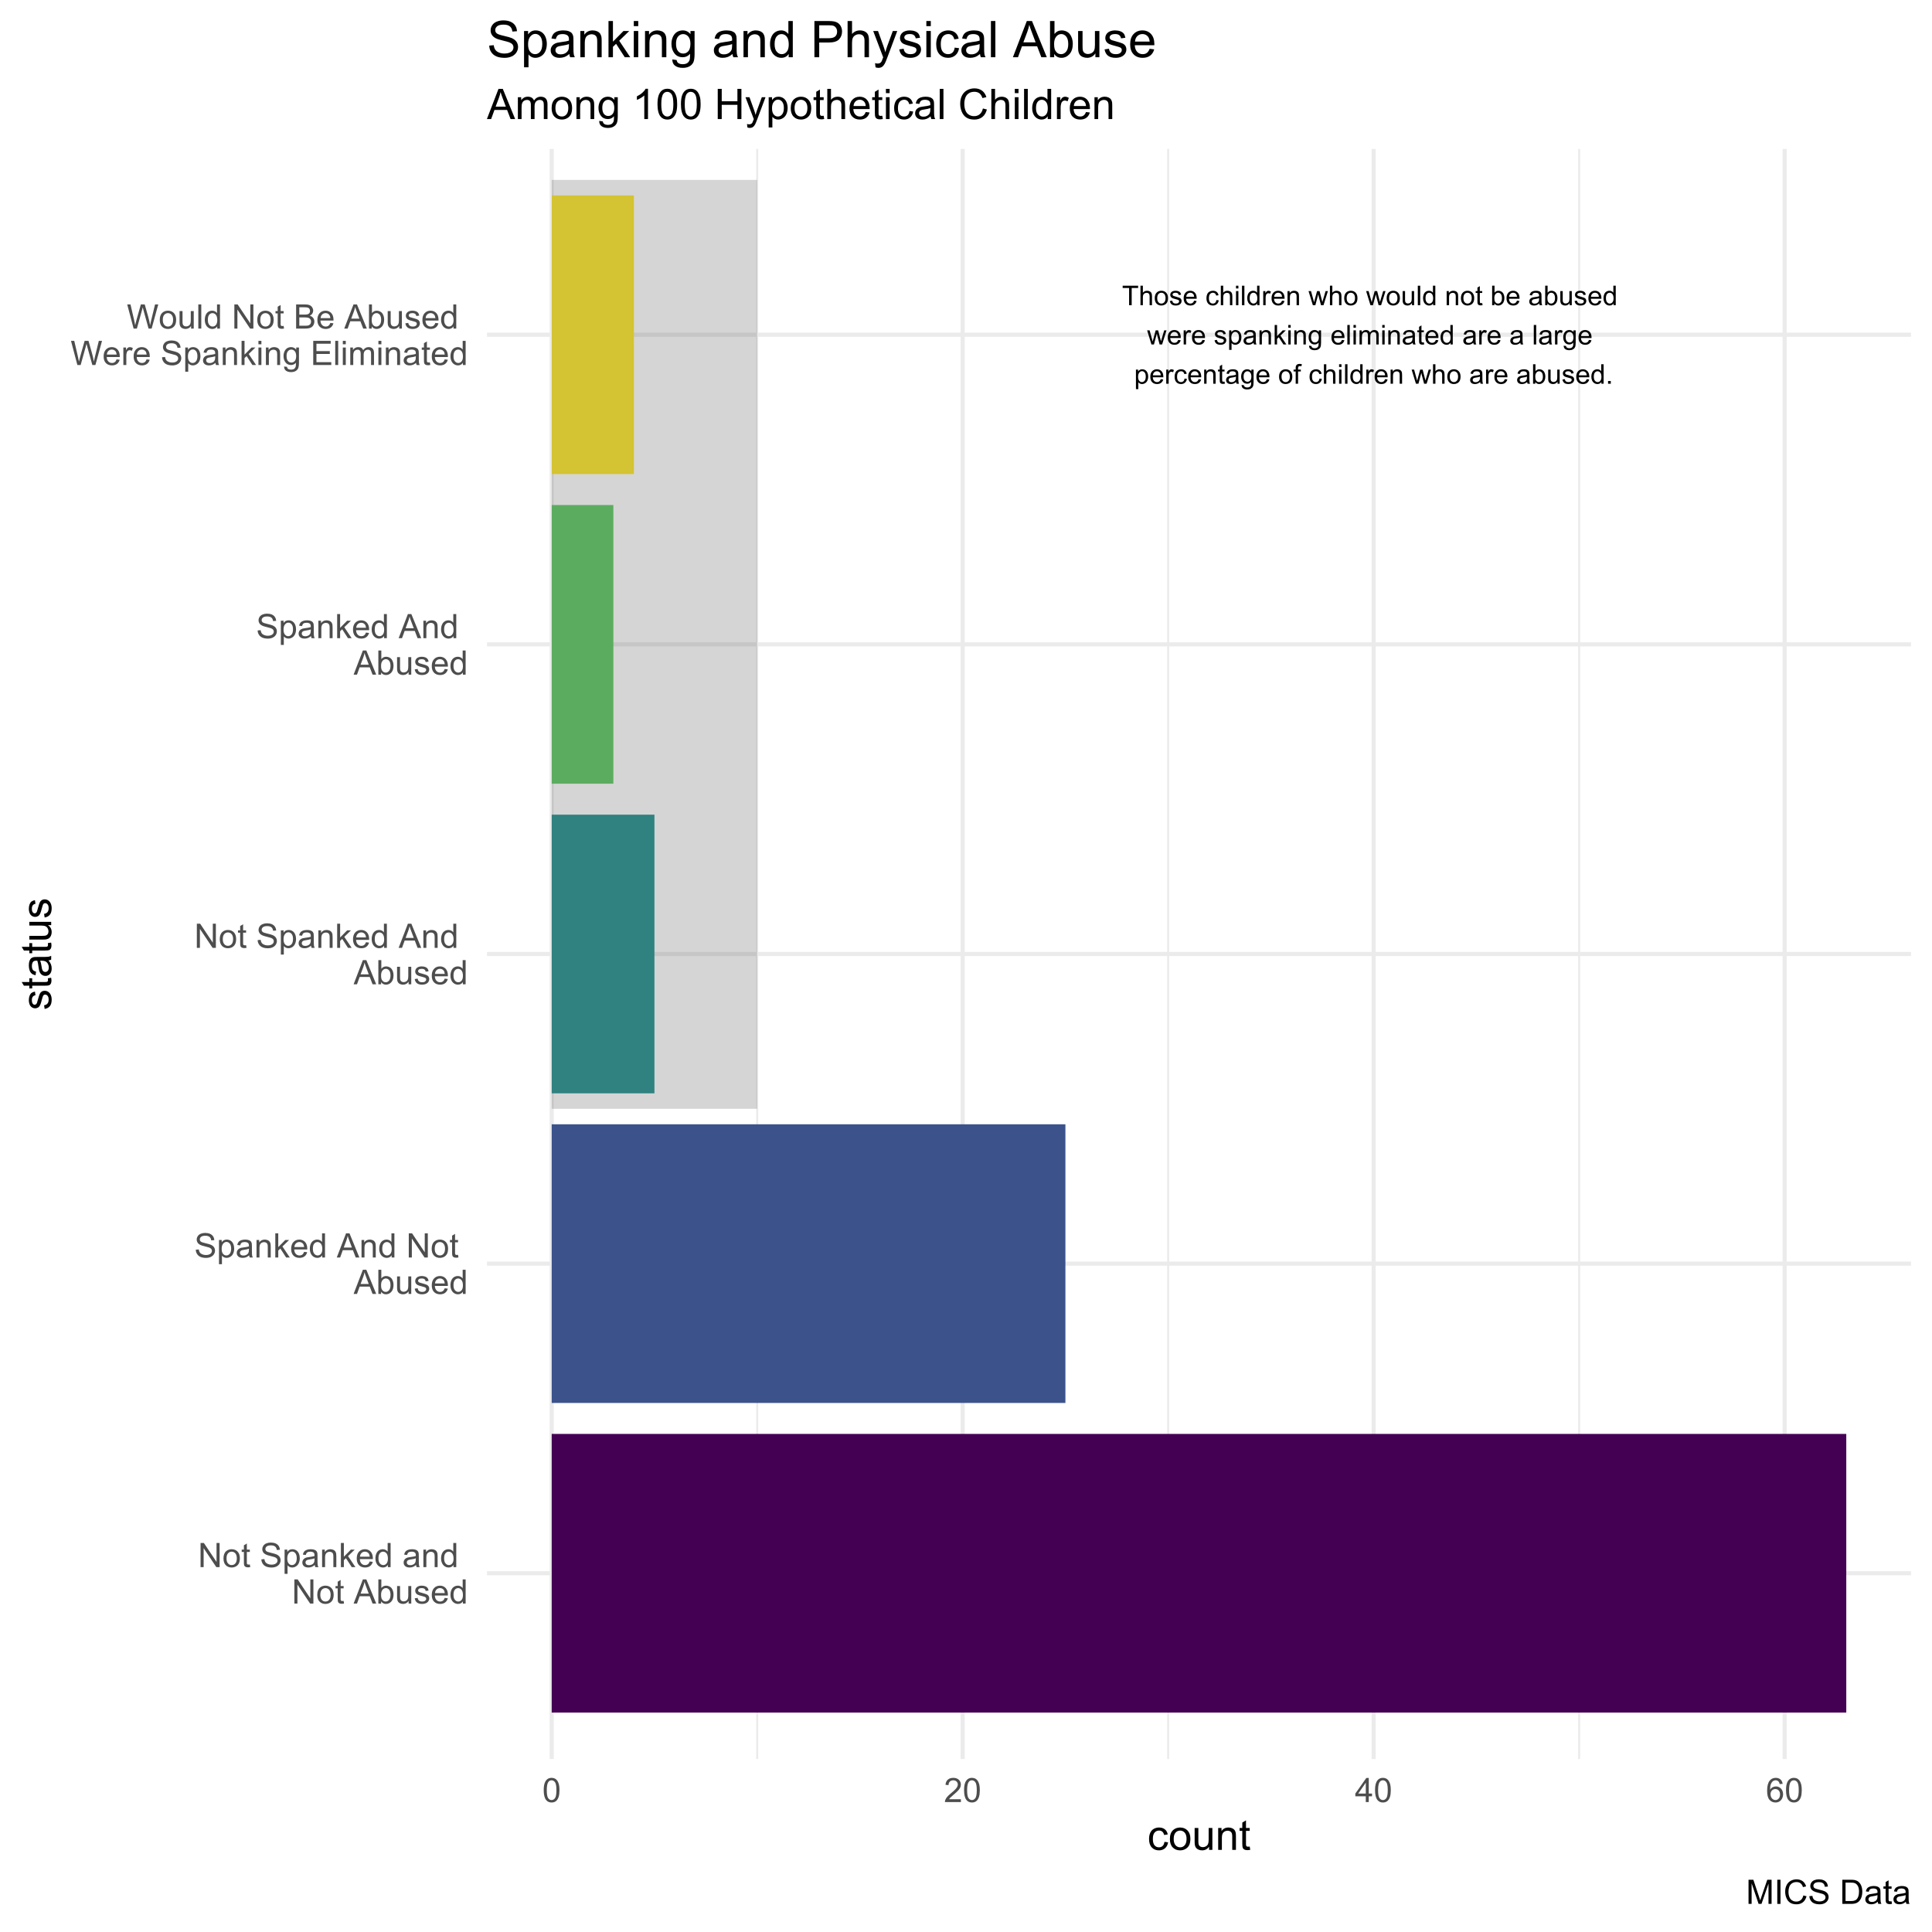 <?xml version="1.0" encoding="UTF-8"?>
<svg xmlns="http://www.w3.org/2000/svg" xmlns:xlink="http://www.w3.org/1999/xlink" width="504pt" height="504pt" viewBox="0 0 504 504" version="1.1">
<defs>
<g>
<symbol overflow="visible" id="glyph0-0">
<path style="stroke:none;" d="M 0.891 0 L 0.891 -4.445 L 4.445 -4.445 L 4.445 0 Z M 1 -0.109 L 4.336 -0.109 L 4.336 -4.336 L 1 -4.336 Z M 1 -0.109 "/>
</symbol>
<symbol overflow="visible" id="glyph0-1">
<path style="stroke:none;" d="M 1.844 0 L 1.844 -4.492 L 0.168 -4.492 L 0.168 -5.09 L 4.203 -5.09 L 4.203 -4.492 L 2.52 -4.492 L 2.52 0 Z M 1.844 0 "/>
</symbol>
<symbol overflow="visible" id="glyph0-2">
<path style="stroke:none;" d="M 0.469 0 L 0.469 -5.09 L 1.094 -5.09 L 1.094 -3.266 C 1.383 -3.602 1.75 -3.773 2.199 -3.773 C 2.469 -3.773 2.707 -3.719 2.91 -3.609 C 3.109 -3.5 3.254 -3.352 3.34 -3.164 C 3.426 -2.973 3.469 -2.695 3.473 -2.336 L 3.473 0 L 2.848 0 L 2.848 -2.336 C 2.848 -2.645 2.777 -2.871 2.645 -3.02 C 2.504 -3.16 2.312 -3.234 2.07 -3.234 C 1.883 -3.234 1.711 -3.184 1.547 -3.09 C 1.383 -2.988 1.266 -2.859 1.195 -2.699 C 1.125 -2.531 1.09 -2.305 1.094 -2.02 L 1.094 0 Z M 0.469 0 "/>
</symbol>
<symbol overflow="visible" id="glyph0-3">
<path style="stroke:none;" d="M 0.234 -1.844 C 0.234 -2.523 0.422 -3.031 0.805 -3.363 C 1.117 -3.637 1.504 -3.773 1.965 -3.773 C 2.469 -3.773 2.883 -3.605 3.207 -3.273 C 3.527 -2.938 3.691 -2.477 3.691 -1.895 C 3.691 -1.418 3.617 -1.047 3.477 -0.773 C 3.332 -0.5 3.125 -0.289 2.855 -0.141 C 2.582 0.008 2.285 0.082 1.965 0.082 C 1.445 0.082 1.027 -0.082 0.711 -0.414 C 0.391 -0.742 0.234 -1.219 0.234 -1.844 Z M 0.879 -1.844 C 0.879 -1.371 0.98 -1.016 1.188 -0.781 C 1.391 -0.543 1.648 -0.426 1.965 -0.43 C 2.27 -0.426 2.527 -0.547 2.738 -0.785 C 2.941 -1.02 3.047 -1.379 3.051 -1.863 C 3.047 -2.32 2.941 -2.664 2.738 -2.902 C 2.527 -3.133 2.27 -3.25 1.965 -3.254 C 1.648 -3.25 1.391 -3.133 1.188 -2.902 C 0.98 -2.668 0.879 -2.316 0.879 -1.844 Z M 0.879 -1.844 "/>
</symbol>
<symbol overflow="visible" id="glyph0-4">
<path style="stroke:none;" d="M 0.219 -1.102 L 0.836 -1.199 C 0.871 -0.949 0.969 -0.758 1.125 -0.629 C 1.281 -0.492 1.504 -0.426 1.793 -0.43 C 2.078 -0.426 2.289 -0.484 2.43 -0.605 C 2.566 -0.719 2.637 -0.859 2.641 -1.02 C 2.637 -1.16 2.574 -1.27 2.457 -1.352 C 2.367 -1.402 2.156 -1.473 1.816 -1.562 C 1.355 -1.676 1.035 -1.777 0.863 -1.863 C 0.684 -1.945 0.551 -2.059 0.461 -2.211 C 0.367 -2.359 0.32 -2.527 0.324 -2.711 C 0.32 -2.871 0.359 -3.023 0.434 -3.164 C 0.508 -3.305 0.609 -3.422 0.742 -3.516 C 0.84 -3.586 0.973 -3.645 1.141 -3.695 C 1.309 -3.746 1.488 -3.773 1.68 -3.773 C 1.965 -3.773 2.219 -3.73 2.441 -3.648 C 2.66 -3.562 2.824 -3.449 2.93 -3.309 C 3.031 -3.164 3.102 -2.973 3.145 -2.738 L 2.531 -2.652 C 2.504 -2.84 2.422 -2.988 2.289 -3.098 C 2.152 -3.203 1.965 -3.258 1.727 -3.258 C 1.438 -3.258 1.23 -3.207 1.109 -3.113 C 0.984 -3.016 0.926 -2.906 0.926 -2.781 C 0.926 -2.699 0.949 -2.625 1.004 -2.562 C 1.051 -2.492 1.133 -2.438 1.242 -2.398 C 1.305 -2.371 1.488 -2.32 1.797 -2.238 C 2.238 -2.117 2.547 -2.02 2.723 -1.945 C 2.895 -1.867 3.031 -1.758 3.133 -1.617 C 3.23 -1.473 3.281 -1.293 3.281 -1.082 C 3.281 -0.871 3.219 -0.676 3.098 -0.492 C 2.977 -0.309 2.801 -0.164 2.574 -0.066 C 2.34 0.035 2.082 0.082 1.797 0.082 C 1.316 0.082 0.949 -0.016 0.699 -0.215 C 0.445 -0.414 0.285 -0.711 0.219 -1.102 Z M 0.219 -1.102 "/>
</symbol>
<symbol overflow="visible" id="glyph0-5">
<path style="stroke:none;" d="M 2.992 -1.188 L 3.641 -1.109 C 3.535 -0.727 3.348 -0.434 3.074 -0.23 C 2.797 -0.02 2.445 0.082 2.02 0.082 C 1.477 0.082 1.047 -0.082 0.734 -0.414 C 0.414 -0.746 0.258 -1.211 0.262 -1.812 C 0.258 -2.43 0.418 -2.914 0.738 -3.258 C 1.059 -3.602 1.473 -3.773 1.984 -3.773 C 2.473 -3.773 2.875 -3.605 3.191 -3.27 C 3.5 -2.934 3.656 -2.461 3.66 -1.852 C 3.656 -1.812 3.656 -1.754 3.656 -1.684 L 0.906 -1.684 C 0.926 -1.277 1.039 -0.969 1.25 -0.754 C 1.453 -0.535 1.711 -0.426 2.02 -0.43 C 2.25 -0.426 2.445 -0.488 2.609 -0.609 C 2.766 -0.73 2.895 -0.922 2.992 -1.188 Z M 0.941 -2.199 L 3 -2.199 C 2.973 -2.504 2.895 -2.738 2.766 -2.898 C 2.562 -3.137 2.301 -3.258 1.988 -3.258 C 1.699 -3.258 1.461 -3.16 1.266 -2.969 C 1.07 -2.773 0.961 -2.516 0.941 -2.199 Z M 0.941 -2.199 "/>
</symbol>
<symbol overflow="visible" id="glyph0-6">
<path style="stroke:none;" d=""/>
</symbol>
<symbol overflow="visible" id="glyph0-7">
<path style="stroke:none;" d="M 2.875 -1.352 L 3.492 -1.27 C 3.422 -0.844 3.246 -0.512 2.973 -0.277 C 2.691 -0.035 2.355 0.082 1.957 0.082 C 1.449 0.082 1.043 -0.082 0.738 -0.41 C 0.43 -0.738 0.273 -1.211 0.277 -1.832 C 0.273 -2.227 0.34 -2.574 0.473 -2.875 C 0.602 -3.172 0.805 -3.395 1.078 -3.547 C 1.348 -3.695 1.641 -3.773 1.957 -3.773 C 2.355 -3.773 2.684 -3.672 2.941 -3.469 C 3.195 -3.266 3.355 -2.977 3.43 -2.605 L 2.824 -2.512 C 2.766 -2.758 2.66 -2.945 2.516 -3.07 C 2.367 -3.195 2.191 -3.258 1.984 -3.258 C 1.668 -3.258 1.41 -3.145 1.215 -2.918 C 1.016 -2.691 0.918 -2.332 0.922 -1.848 C 0.918 -1.348 1.012 -0.988 1.203 -0.766 C 1.391 -0.539 1.641 -0.426 1.949 -0.43 C 2.191 -0.426 2.395 -0.504 2.562 -0.656 C 2.723 -0.805 2.828 -1.035 2.875 -1.352 Z M 2.875 -1.352 "/>
</symbol>
<symbol overflow="visible" id="glyph0-8">
<path style="stroke:none;" d="M 0.473 -4.371 L 0.473 -5.09 L 1.098 -5.09 L 1.098 -4.371 Z M 0.473 0 L 0.473 -3.688 L 1.098 -3.688 L 1.098 0 Z M 0.473 0 "/>
</symbol>
<symbol overflow="visible" id="glyph0-9">
<path style="stroke:none;" d="M 0.453 0 L 0.453 -5.09 L 1.082 -5.09 L 1.082 0 Z M 0.453 0 "/>
</symbol>
<symbol overflow="visible" id="glyph0-10">
<path style="stroke:none;" d="M 2.863 0 L 2.863 -0.465 C 2.625 -0.098 2.281 0.082 1.832 0.082 C 1.535 0.082 1.266 0.004 1.02 -0.16 C 0.77 -0.316 0.578 -0.543 0.445 -0.836 C 0.309 -1.125 0.238 -1.461 0.242 -1.84 C 0.238 -2.207 0.301 -2.539 0.426 -2.844 C 0.547 -3.141 0.73 -3.371 0.977 -3.531 C 1.223 -3.691 1.496 -3.773 1.801 -3.773 C 2.02 -3.773 2.219 -3.727 2.395 -3.633 C 2.566 -3.539 2.707 -3.414 2.82 -3.266 L 2.82 -5.09 L 3.441 -5.09 L 3.441 0 Z M 0.887 -1.84 C 0.883 -1.367 0.984 -1.012 1.184 -0.781 C 1.383 -0.543 1.617 -0.426 1.891 -0.43 C 2.16 -0.426 2.391 -0.539 2.586 -0.766 C 2.773 -0.988 2.871 -1.328 2.871 -1.789 C 2.871 -2.289 2.773 -2.66 2.578 -2.898 C 2.383 -3.133 2.145 -3.25 1.863 -3.254 C 1.582 -3.25 1.348 -3.137 1.164 -2.914 C 0.977 -2.684 0.883 -2.328 0.887 -1.84 Z M 0.887 -1.84 "/>
</symbol>
<symbol overflow="visible" id="glyph0-11">
<path style="stroke:none;" d="M 0.461 0 L 0.461 -3.688 L 1.023 -3.688 L 1.023 -3.129 C 1.164 -3.391 1.297 -3.562 1.422 -3.648 C 1.543 -3.73 1.676 -3.773 1.824 -3.773 C 2.031 -3.773 2.246 -3.703 2.465 -3.57 L 2.25 -2.992 C 2.094 -3.078 1.941 -3.121 1.793 -3.125 C 1.652 -3.121 1.527 -3.082 1.422 -3 C 1.312 -2.918 1.234 -2.805 1.191 -2.66 C 1.117 -2.438 1.082 -2.191 1.086 -1.93 L 1.086 0 Z M 0.461 0 "/>
</symbol>
<symbol overflow="visible" id="glyph0-12">
<path style="stroke:none;" d="M 0.469 0 L 0.469 -3.688 L 1.031 -3.688 L 1.031 -3.164 C 1.301 -3.57 1.691 -3.773 2.207 -3.773 C 2.426 -3.773 2.629 -3.73 2.816 -3.652 C 3 -3.566 3.141 -3.461 3.234 -3.336 C 3.328 -3.203 3.391 -3.051 3.43 -2.875 C 3.449 -2.758 3.461 -2.555 3.465 -2.27 L 3.465 0 L 2.84 0 L 2.84 -2.242 C 2.836 -2.496 2.812 -2.688 2.766 -2.812 C 2.719 -2.938 2.633 -3.039 2.508 -3.117 C 2.383 -3.191 2.238 -3.227 2.074 -3.23 C 1.809 -3.227 1.578 -3.145 1.383 -2.977 C 1.188 -2.805 1.09 -2.484 1.094 -2.016 L 1.094 0 Z M 0.469 0 "/>
</symbol>
<symbol overflow="visible" id="glyph0-13">
<path style="stroke:none;" d="M 1.148 0 L 0.02 -3.688 L 0.668 -3.688 L 1.254 -1.559 L 1.473 -0.77 C 1.48 -0.805 1.547 -1.059 1.664 -1.527 L 2.25 -3.688 L 2.895 -3.688 L 3.445 -1.551 L 3.629 -0.844 L 4.473 -3.688 L 5.082 -3.688 L 3.93 0 L 3.277 0 L 2.691 -2.207 L 2.551 -2.836 L 1.801 0 Z M 1.148 0 "/>
</symbol>
<symbol overflow="visible" id="glyph0-14">
<path style="stroke:none;" d="M 2.887 0 L 2.887 -0.543 C 2.598 -0.125 2.207 0.082 1.715 0.082 C 1.496 0.082 1.293 0.043 1.105 -0.043 C 0.914 -0.121 0.773 -0.227 0.684 -0.355 C 0.59 -0.48 0.527 -0.637 0.492 -0.82 C 0.465 -0.941 0.449 -1.133 0.453 -1.402 L 0.453 -3.688 L 1.082 -3.688 L 1.082 -1.645 C 1.078 -1.312 1.09 -1.094 1.117 -0.984 C 1.152 -0.816 1.234 -0.684 1.367 -0.594 C 1.492 -0.496 1.652 -0.449 1.84 -0.453 C 2.027 -0.449 2.203 -0.5 2.367 -0.598 C 2.531 -0.691 2.648 -0.82 2.719 -0.988 C 2.785 -1.152 2.816 -1.395 2.82 -1.711 L 2.82 -3.688 L 3.445 -3.688 L 3.445 0 Z M 2.887 0 "/>
</symbol>
<symbol overflow="visible" id="glyph0-15">
<path style="stroke:none;" d="M 1.832 -0.559 L 1.926 -0.008 C 1.746 0.031 1.59 0.047 1.453 0.047 C 1.227 0.047 1.047 0.012 0.922 -0.059 C 0.793 -0.129 0.707 -0.223 0.656 -0.34 C 0.605 -0.457 0.578 -0.703 0.582 -1.082 L 0.582 -3.203 L 0.125 -3.203 L 0.125 -3.688 L 0.582 -3.688 L 0.582 -4.602 L 1.207 -4.977 L 1.207 -3.688 L 1.832 -3.688 L 1.832 -3.203 L 1.207 -3.203 L 1.207 -1.047 C 1.207 -0.863 1.215 -0.746 1.238 -0.699 C 1.254 -0.645 1.289 -0.605 1.344 -0.578 C 1.391 -0.547 1.465 -0.531 1.559 -0.535 C 1.629 -0.531 1.719 -0.539 1.832 -0.559 Z M 1.832 -0.559 "/>
</symbol>
<symbol overflow="visible" id="glyph0-16">
<path style="stroke:none;" d="M 1.047 0 L 0.465 0 L 0.465 -5.09 L 1.09 -5.09 L 1.09 -3.273 C 1.355 -3.605 1.691 -3.773 2.102 -3.773 C 2.324 -3.773 2.539 -3.727 2.746 -3.633 C 2.945 -3.539 3.113 -3.41 3.246 -3.246 C 3.375 -3.082 3.477 -2.883 3.551 -2.648 C 3.625 -2.414 3.66 -2.164 3.664 -1.898 C 3.66 -1.266 3.504 -0.777 3.195 -0.434 C 2.879 -0.09 2.504 0.082 2.07 0.082 C 1.633 0.082 1.293 -0.098 1.047 -0.461 Z M 1.039 -1.871 C 1.035 -1.426 1.098 -1.109 1.219 -0.914 C 1.414 -0.59 1.68 -0.426 2.02 -0.43 C 2.289 -0.426 2.523 -0.547 2.727 -0.785 C 2.922 -1.023 3.023 -1.375 3.023 -1.848 C 3.023 -2.324 2.926 -2.68 2.738 -2.914 C 2.543 -3.141 2.312 -3.258 2.047 -3.258 C 1.77 -3.258 1.535 -3.137 1.336 -2.902 C 1.137 -2.66 1.035 -2.316 1.039 -1.871 Z M 1.039 -1.871 "/>
</symbol>
<symbol overflow="visible" id="glyph0-17">
<path style="stroke:none;" d="M 2.875 -0.453 C 2.641 -0.254 2.418 -0.117 2.207 -0.039 C 1.992 0.043 1.762 0.082 1.52 0.082 C 1.109 0.082 0.797 -0.016 0.582 -0.215 C 0.363 -0.41 0.258 -0.664 0.258 -0.973 C 0.258 -1.152 0.297 -1.316 0.379 -1.465 C 0.461 -1.613 0.57 -1.73 0.703 -1.824 C 0.836 -1.91 0.984 -1.98 1.152 -2.031 C 1.273 -2.062 1.457 -2.094 1.707 -2.125 C 2.207 -2.184 2.582 -2.254 2.824 -2.34 C 2.824 -2.422 2.824 -2.477 2.828 -2.504 C 2.824 -2.754 2.766 -2.934 2.648 -3.043 C 2.488 -3.18 2.25 -3.25 1.938 -3.254 C 1.641 -3.25 1.422 -3.199 1.285 -3.098 C 1.145 -2.992 1.043 -2.812 0.977 -2.555 L 0.363 -2.637 C 0.418 -2.895 0.508 -3.105 0.641 -3.27 C 0.766 -3.43 0.949 -3.551 1.191 -3.641 C 1.426 -3.727 1.707 -3.773 2.027 -3.773 C 2.34 -3.773 2.594 -3.734 2.793 -3.66 C 2.988 -3.586 3.133 -3.492 3.227 -3.379 C 3.316 -3.266 3.383 -3.125 3.426 -2.957 C 3.445 -2.848 3.457 -2.656 3.457 -2.379 L 3.457 -1.547 C 3.457 -0.961 3.469 -0.59 3.496 -0.441 C 3.52 -0.285 3.57 -0.141 3.652 0 L 3 0 C 2.934 -0.129 2.891 -0.277 2.875 -0.453 Z M 2.824 -1.852 C 2.598 -1.758 2.254 -1.676 1.801 -1.613 C 1.543 -1.574 1.363 -1.535 1.258 -1.488 C 1.148 -1.441 1.066 -1.371 1.012 -1.285 C 0.953 -1.191 0.926 -1.094 0.926 -0.988 C 0.926 -0.82 0.988 -0.68 1.113 -0.57 C 1.238 -0.457 1.422 -0.402 1.668 -0.406 C 1.906 -0.402 2.121 -0.457 2.309 -0.562 C 2.496 -0.668 2.633 -0.812 2.723 -0.996 C 2.789 -1.137 2.824 -1.344 2.824 -1.621 Z M 2.824 -1.852 "/>
</symbol>
<symbol overflow="visible" id="glyph0-18">
<path style="stroke:none;" d="M 0.469 1.414 L 0.469 -3.688 L 1.039 -3.688 L 1.039 -3.211 C 1.168 -3.398 1.32 -3.539 1.492 -3.633 C 1.66 -3.727 1.867 -3.773 2.109 -3.773 C 2.422 -3.773 2.699 -3.691 2.941 -3.527 C 3.184 -3.363 3.363 -3.133 3.488 -2.84 C 3.605 -2.543 3.668 -2.219 3.672 -1.871 C 3.668 -1.488 3.602 -1.148 3.469 -0.852 C 3.332 -0.547 3.133 -0.316 2.879 -0.156 C 2.617 0.004 2.348 0.082 2.062 0.082 C 1.852 0.082 1.664 0.039 1.5 -0.047 C 1.336 -0.133 1.199 -0.242 1.094 -0.383 L 1.094 1.414 Z M 1.035 -1.824 C 1.031 -1.348 1.129 -0.996 1.324 -0.77 C 1.516 -0.539 1.746 -0.426 2.02 -0.43 C 2.297 -0.426 2.535 -0.543 2.734 -0.781 C 2.93 -1.016 3.027 -1.383 3.031 -1.875 C 3.027 -2.344 2.934 -2.695 2.742 -2.93 C 2.547 -3.164 2.316 -3.281 2.051 -3.281 C 1.781 -3.281 1.543 -3.156 1.34 -2.906 C 1.133 -2.656 1.031 -2.293 1.035 -1.824 Z M 1.035 -1.824 "/>
</symbol>
<symbol overflow="visible" id="glyph0-19">
<path style="stroke:none;" d="M 0.473 0 L 0.473 -5.09 L 1.098 -5.09 L 1.098 -2.188 L 2.578 -3.688 L 3.387 -3.688 L 1.977 -2.32 L 3.527 0 L 2.758 0 L 1.539 -1.887 L 1.098 -1.461 L 1.098 0 Z M 0.473 0 "/>
</symbol>
<symbol overflow="visible" id="glyph0-20">
<path style="stroke:none;" d="M 0.355 0.305 L 0.961 0.395 C 0.984 0.578 1.055 0.715 1.176 0.805 C 1.328 0.918 1.539 0.977 1.809 0.98 C 2.094 0.977 2.316 0.918 2.477 0.805 C 2.633 0.688 2.742 0.527 2.801 0.32 C 2.832 0.191 2.844 -0.074 2.844 -0.484 C 2.566 -0.16 2.227 0 1.824 0 C 1.312 0 0.922 -0.18 0.645 -0.547 C 0.367 -0.91 0.227 -1.352 0.23 -1.863 C 0.227 -2.215 0.289 -2.539 0.418 -2.84 C 0.543 -3.133 0.73 -3.363 0.973 -3.527 C 1.215 -3.691 1.5 -3.773 1.828 -3.773 C 2.262 -3.773 2.617 -3.594 2.902 -3.242 L 2.902 -3.688 L 3.48 -3.688 L 3.48 -0.5 C 3.48 0.074 3.422 0.477 3.305 0.719 C 3.188 0.957 3 1.148 2.746 1.289 C 2.492 1.426 2.18 1.492 1.812 1.496 C 1.367 1.492 1.012 1.395 0.746 1.199 C 0.473 1 0.344 0.703 0.355 0.305 Z M 0.871 -1.91 C 0.867 -1.426 0.965 -1.07 1.16 -0.848 C 1.352 -0.625 1.59 -0.516 1.883 -0.516 C 2.164 -0.516 2.406 -0.625 2.605 -0.848 C 2.797 -1.066 2.895 -1.414 2.898 -1.891 C 2.895 -2.34 2.793 -2.68 2.598 -2.91 C 2.395 -3.137 2.152 -3.25 1.871 -3.254 C 1.59 -3.25 1.355 -3.137 1.164 -2.914 C 0.965 -2.688 0.867 -2.355 0.871 -1.91 Z M 0.871 -1.91 "/>
</symbol>
<symbol overflow="visible" id="glyph0-21">
<path style="stroke:none;" d="M 0.469 0 L 0.469 -3.688 L 1.027 -3.688 L 1.027 -3.172 C 1.141 -3.348 1.297 -3.492 1.488 -3.605 C 1.68 -3.715 1.898 -3.773 2.145 -3.773 C 2.418 -3.773 2.641 -3.715 2.816 -3.602 C 2.992 -3.484 3.117 -3.324 3.188 -3.125 C 3.477 -3.555 3.855 -3.773 4.328 -3.773 C 4.691 -3.773 4.973 -3.672 5.172 -3.469 C 5.367 -3.266 5.465 -2.953 5.469 -2.531 L 5.469 0 L 4.844 0 L 4.844 -2.324 C 4.84 -2.57 4.82 -2.75 4.781 -2.863 C 4.742 -2.969 4.668 -3.059 4.562 -3.129 C 4.453 -3.195 4.328 -3.227 4.188 -3.23 C 3.926 -3.227 3.711 -3.141 3.543 -2.969 C 3.367 -2.793 3.281 -2.52 3.285 -2.145 L 3.285 0 L 2.66 0 L 2.66 -2.398 C 2.66 -2.672 2.609 -2.879 2.508 -3.02 C 2.406 -3.156 2.238 -3.227 2.008 -3.23 C 1.828 -3.227 1.664 -3.18 1.52 -3.09 C 1.367 -2.996 1.262 -2.863 1.195 -2.684 C 1.125 -2.504 1.09 -2.246 1.094 -1.914 L 1.094 0 Z M 0.469 0 "/>
</symbol>
<symbol overflow="visible" id="glyph0-22">
<path style="stroke:none;" d="M 0.617 0 L 0.617 -3.203 L 0.066 -3.203 L 0.066 -3.688 L 0.617 -3.688 L 0.617 -4.082 C 0.613 -4.328 0.637 -4.512 0.684 -4.633 C 0.742 -4.793 0.848 -4.926 1 -5.027 C 1.152 -5.129 1.367 -5.18 1.641 -5.18 C 1.812 -5.18 2.004 -5.156 2.223 -5.117 L 2.129 -4.57 C 1.996 -4.594 1.875 -4.605 1.762 -4.605 C 1.57 -4.605 1.434 -4.562 1.355 -4.484 C 1.273 -4.398 1.234 -4.246 1.238 -4.027 L 1.238 -3.688 L 1.957 -3.688 L 1.957 -3.203 L 1.238 -3.203 L 1.238 0 Z M 0.617 0 "/>
</symbol>
<symbol overflow="visible" id="glyph0-23">
<path style="stroke:none;" d="M 0.645 0 L 0.645 -0.711 L 1.359 -0.711 L 1.359 0 Z M 0.645 0 "/>
</symbol>
<symbol overflow="visible" id="glyph1-0">
<path style="stroke:none;" d="M 1.102 0 L 1.102 -5.5 L 5.5 -5.5 L 5.5 0 Z M 1.238 -0.137 L 5.363 -0.137 L 5.363 -5.363 L 1.238 -5.363 Z M 1.238 -0.137 "/>
</symbol>
<symbol overflow="visible" id="glyph1-1">
<path style="stroke:none;" d="M 0.672 0 L 0.672 -6.301 L 1.527 -6.301 L 4.836 -1.352 L 4.836 -6.301 L 5.633 -6.301 L 5.633 0 L 4.777 0 L 1.469 -4.949 L 1.469 0 Z M 0.672 0 "/>
</symbol>
<symbol overflow="visible" id="glyph1-2">
<path style="stroke:none;" d="M 0.293 -2.281 C 0.293 -3.125 0.527 -3.754 0.996 -4.16 C 1.387 -4.496 1.863 -4.664 2.434 -4.668 C 3.059 -4.664 3.57 -4.457 3.969 -4.051 C 4.363 -3.637 4.562 -3.07 4.566 -2.348 C 4.562 -1.758 4.477 -1.297 4.301 -0.961 C 4.125 -0.625 3.867 -0.363 3.535 -0.176 C 3.195 0.008 2.828 0.098 2.434 0.102 C 1.789 0.098 1.273 -0.102 0.883 -0.512 C 0.488 -0.918 0.293 -1.508 0.293 -2.281 Z M 1.086 -2.281 C 1.082 -1.695 1.211 -1.258 1.469 -0.969 C 1.723 -0.672 2.043 -0.527 2.434 -0.531 C 2.812 -0.527 3.133 -0.672 3.391 -0.969 C 3.645 -1.258 3.773 -1.707 3.773 -2.309 C 3.773 -2.871 3.645 -3.297 3.387 -3.59 C 3.129 -3.879 2.809 -4.023 2.434 -4.027 C 2.043 -4.023 1.723 -3.879 1.469 -3.594 C 1.211 -3.301 1.082 -2.863 1.086 -2.281 Z M 1.086 -2.281 "/>
</symbol>
<symbol overflow="visible" id="glyph1-3">
<path style="stroke:none;" d="M 2.27 -0.691 L 2.379 -0.008 C 2.16 0.039 1.965 0.059 1.797 0.059 C 1.512 0.059 1.293 0.016 1.141 -0.074 C 0.984 -0.16 0.875 -0.277 0.816 -0.422 C 0.75 -0.566 0.719 -0.871 0.723 -1.336 L 0.723 -3.961 L 0.156 -3.961 L 0.156 -4.562 L 0.723 -4.562 L 0.723 -5.695 L 1.492 -6.156 L 1.492 -4.562 L 2.27 -4.562 L 2.27 -3.961 L 1.492 -3.961 L 1.492 -1.293 C 1.488 -1.07 1.5 -0.93 1.531 -0.867 C 1.555 -0.805 1.602 -0.754 1.664 -0.715 C 1.727 -0.676 1.812 -0.656 1.93 -0.66 C 2.012 -0.656 2.125 -0.668 2.27 -0.691 Z M 2.27 -0.691 "/>
</symbol>
<symbol overflow="visible" id="glyph1-4">
<path style="stroke:none;" d=""/>
</symbol>
<symbol overflow="visible" id="glyph1-5">
<path style="stroke:none;" d="M 0.395 -2.023 L 1.18 -2.094 C 1.215 -1.773 1.305 -1.516 1.441 -1.316 C 1.574 -1.113 1.785 -0.949 2.074 -0.828 C 2.359 -0.699 2.68 -0.637 3.043 -0.641 C 3.355 -0.637 3.637 -0.684 3.883 -0.781 C 4.125 -0.875 4.305 -1.008 4.426 -1.172 C 4.543 -1.336 4.605 -1.516 4.605 -1.711 C 4.605 -1.906 4.547 -2.078 4.434 -2.227 C 4.316 -2.375 4.129 -2.5 3.867 -2.602 C 3.695 -2.664 3.32 -2.766 2.746 -2.906 C 2.164 -3.047 1.758 -3.176 1.531 -3.301 C 1.227 -3.453 1.004 -3.648 0.855 -3.887 C 0.707 -4.117 0.633 -4.379 0.637 -4.672 C 0.633 -4.984 0.723 -5.281 0.906 -5.562 C 1.082 -5.836 1.344 -6.047 1.695 -6.191 C 2.039 -6.332 2.426 -6.402 2.852 -6.406 C 3.316 -6.402 3.73 -6.328 4.09 -6.18 C 4.445 -6.027 4.719 -5.805 4.91 -5.516 C 5.102 -5.219 5.203 -4.891 5.219 -4.523 L 4.422 -4.465 C 4.375 -4.863 4.23 -5.164 3.984 -5.367 C 3.734 -5.57 3.367 -5.672 2.887 -5.672 C 2.383 -5.672 2.016 -5.578 1.785 -5.395 C 1.555 -5.207 1.441 -4.984 1.441 -4.727 C 1.441 -4.496 1.52 -4.309 1.684 -4.168 C 1.84 -4.02 2.262 -3.871 2.941 -3.719 C 3.617 -3.562 4.082 -3.43 4.336 -3.316 C 4.703 -3.145 4.973 -2.93 5.148 -2.672 C 5.32 -2.414 5.406 -2.113 5.41 -1.777 C 5.406 -1.441 5.312 -1.129 5.121 -0.832 C 4.93 -0.535 4.652 -0.301 4.293 -0.137 C 3.93 0.027 3.527 0.105 3.082 0.109 C 2.512 0.105 2.031 0.023 1.648 -0.141 C 1.258 -0.305 0.957 -0.555 0.742 -0.891 C 0.52 -1.223 0.402 -1.598 0.395 -2.023 Z M 0.395 -2.023 "/>
</symbol>
<symbol overflow="visible" id="glyph1-6">
<path style="stroke:none;" d="M 0.578 1.75 L 0.578 -4.562 L 1.285 -4.562 L 1.285 -3.969 C 1.449 -4.199 1.637 -4.375 1.848 -4.492 C 2.051 -4.605 2.305 -4.664 2.609 -4.668 C 2.992 -4.664 3.336 -4.562 3.637 -4.367 C 3.934 -4.164 4.16 -3.883 4.312 -3.516 C 4.465 -3.148 4.539 -2.746 4.543 -2.316 C 4.539 -1.848 4.457 -1.43 4.289 -1.055 C 4.121 -0.68 3.875 -0.391 3.559 -0.195 C 3.238 0.004 2.902 0.098 2.551 0.102 C 2.289 0.098 2.059 0.047 1.855 -0.059 C 1.648 -0.168 1.48 -0.305 1.352 -0.473 L 1.352 1.75 Z M 1.281 -2.258 C 1.277 -1.664 1.395 -1.23 1.637 -0.953 C 1.871 -0.668 2.16 -0.527 2.5 -0.531 C 2.84 -0.527 3.133 -0.672 3.383 -0.969 C 3.625 -1.258 3.75 -1.711 3.75 -2.32 C 3.75 -2.898 3.629 -3.332 3.391 -3.625 C 3.152 -3.914 2.867 -4.059 2.535 -4.062 C 2.203 -4.059 1.91 -3.906 1.66 -3.598 C 1.402 -3.289 1.277 -2.84 1.281 -2.258 Z M 1.281 -2.258 "/>
</symbol>
<symbol overflow="visible" id="glyph1-7">
<path style="stroke:none;" d="M 3.559 -0.562 C 3.27 -0.32 2.996 -0.148 2.73 -0.047 C 2.465 0.051 2.18 0.098 1.879 0.102 C 1.375 0.098 0.988 -0.02 0.719 -0.266 C 0.449 -0.508 0.316 -0.82 0.316 -1.203 C 0.316 -1.422 0.367 -1.629 0.469 -1.816 C 0.57 -2 0.703 -2.148 0.871 -2.262 C 1.031 -2.371 1.215 -2.453 1.426 -2.516 C 1.574 -2.551 1.805 -2.59 2.113 -2.629 C 2.734 -2.703 3.195 -2.793 3.492 -2.895 C 3.492 -3 3.492 -3.066 3.496 -3.098 C 3.492 -3.41 3.418 -3.633 3.277 -3.766 C 3.074 -3.938 2.781 -4.023 2.398 -4.027 C 2.031 -4.023 1.762 -3.961 1.59 -3.836 C 1.414 -3.707 1.289 -3.48 1.207 -3.16 L 0.453 -3.262 C 0.516 -3.582 0.629 -3.844 0.789 -4.043 C 0.945 -4.242 1.172 -4.395 1.473 -4.504 C 1.77 -4.609 2.117 -4.664 2.508 -4.668 C 2.898 -4.664 3.215 -4.617 3.457 -4.527 C 3.699 -4.434 3.879 -4.32 3.996 -4.184 C 4.109 -4.043 4.188 -3.867 4.238 -3.656 C 4.258 -3.523 4.27 -3.285 4.273 -2.945 L 4.273 -1.914 C 4.27 -1.191 4.289 -0.734 4.324 -0.547 C 4.355 -0.352 4.418 -0.172 4.52 0 L 3.711 0 C 3.629 -0.16 3.578 -0.348 3.559 -0.562 Z M 3.492 -2.289 C 3.211 -2.172 2.789 -2.074 2.23 -2 C 1.91 -1.949 1.684 -1.898 1.555 -1.844 C 1.422 -1.785 1.32 -1.699 1.25 -1.59 C 1.176 -1.477 1.141 -1.355 1.145 -1.227 C 1.141 -1.016 1.219 -0.844 1.379 -0.707 C 1.531 -0.57 1.762 -0.504 2.062 -0.504 C 2.359 -0.504 2.621 -0.566 2.855 -0.699 C 3.086 -0.824 3.258 -1.004 3.367 -1.234 C 3.449 -1.406 3.492 -1.664 3.492 -2.008 Z M 3.492 -2.289 "/>
</symbol>
<symbol overflow="visible" id="glyph1-8">
<path style="stroke:none;" d="M 0.578 0 L 0.578 -4.562 L 1.277 -4.562 L 1.277 -3.914 C 1.609 -4.414 2.09 -4.664 2.727 -4.668 C 3 -4.664 3.254 -4.613 3.484 -4.52 C 3.715 -4.418 3.887 -4.289 4.004 -4.129 C 4.113 -3.969 4.195 -3.777 4.246 -3.559 C 4.273 -3.41 4.289 -3.16 4.289 -2.805 L 4.289 0 L 3.516 0 L 3.516 -2.777 C 3.516 -3.09 3.484 -3.324 3.426 -3.484 C 3.363 -3.637 3.258 -3.762 3.105 -3.855 C 2.949 -3.949 2.77 -3.996 2.566 -3.996 C 2.234 -3.996 1.949 -3.891 1.711 -3.68 C 1.469 -3.469 1.348 -3.07 1.352 -2.492 L 1.352 0 Z M 0.578 0 "/>
</symbol>
<symbol overflow="visible" id="glyph1-9">
<path style="stroke:none;" d="M 0.586 0 L 0.586 -6.301 L 1.359 -6.301 L 1.359 -2.707 L 3.188 -4.562 L 4.188 -4.562 L 2.445 -2.871 L 4.367 0 L 3.41 0 L 1.902 -2.332 L 1.359 -1.809 L 1.359 0 Z M 0.586 0 "/>
</symbol>
<symbol overflow="visible" id="glyph1-10">
<path style="stroke:none;" d="M 3.703 -1.469 L 4.504 -1.371 C 4.375 -0.902 4.141 -0.539 3.801 -0.285 C 3.461 -0.027 3.027 0.098 2.496 0.102 C 1.828 0.098 1.297 -0.102 0.906 -0.512 C 0.512 -0.918 0.316 -1.496 0.32 -2.242 C 0.316 -3.008 0.516 -3.605 0.914 -4.031 C 1.309 -4.453 1.82 -4.664 2.453 -4.668 C 3.059 -4.664 3.555 -4.457 3.945 -4.043 C 4.328 -3.629 4.523 -3.043 4.527 -2.289 C 4.523 -2.242 4.523 -2.176 4.523 -2.086 L 1.121 -2.086 C 1.145 -1.582 1.289 -1.195 1.547 -0.93 C 1.801 -0.66 2.117 -0.527 2.5 -0.531 C 2.781 -0.527 3.023 -0.602 3.227 -0.754 C 3.426 -0.902 3.586 -1.141 3.703 -1.469 Z M 1.164 -2.719 L 3.711 -2.719 C 3.672 -3.102 3.578 -3.387 3.422 -3.582 C 3.172 -3.879 2.852 -4.031 2.461 -4.031 C 2.105 -4.031 1.805 -3.91 1.566 -3.672 C 1.32 -3.434 1.188 -3.117 1.164 -2.719 Z M 1.164 -2.719 "/>
</symbol>
<symbol overflow="visible" id="glyph1-11">
<path style="stroke:none;" d="M 3.539 0 L 3.539 -0.574 C 3.25 -0.125 2.824 0.098 2.266 0.102 C 1.898 0.098 1.562 0 1.262 -0.199 C 0.953 -0.398 0.719 -0.676 0.551 -1.039 C 0.383 -1.395 0.297 -1.809 0.301 -2.277 C 0.297 -2.73 0.375 -3.145 0.527 -3.516 C 0.68 -3.887 0.906 -4.172 1.211 -4.371 C 1.512 -4.566 1.852 -4.664 2.23 -4.668 C 2.5 -4.664 2.746 -4.605 2.965 -4.492 C 3.18 -4.375 3.352 -4.223 3.488 -4.039 L 3.488 -6.301 L 4.258 -6.301 L 4.258 0 Z M 1.094 -2.277 C 1.09 -1.691 1.215 -1.254 1.465 -0.965 C 1.711 -0.672 2 -0.527 2.336 -0.531 C 2.672 -0.527 2.961 -0.664 3.199 -0.945 C 3.434 -1.219 3.551 -1.641 3.555 -2.211 C 3.551 -2.832 3.43 -3.293 3.191 -3.586 C 2.949 -3.879 2.652 -4.023 2.305 -4.027 C 1.957 -4.023 1.672 -3.883 1.441 -3.605 C 1.207 -3.32 1.09 -2.879 1.094 -2.277 Z M 1.094 -2.277 "/>
</symbol>
<symbol overflow="visible" id="glyph1-12">
<path style="stroke:none;" d="M -0.012 0 L 2.406 -6.301 L 3.305 -6.301 L 5.883 0 L 4.934 0 L 4.199 -1.906 L 1.562 -1.906 L 0.871 0 Z M 1.805 -2.586 L 3.941 -2.586 L 3.281 -4.332 C 3.078 -4.855 2.93 -5.293 2.836 -5.637 C 2.754 -5.23 2.641 -4.828 2.496 -4.434 Z M 1.805 -2.586 "/>
</symbol>
<symbol overflow="visible" id="glyph1-13">
<path style="stroke:none;" d="M 1.293 0 L 0.574 0 L 0.574 -6.301 L 1.348 -6.301 L 1.348 -4.051 C 1.676 -4.457 2.094 -4.664 2.602 -4.668 C 2.879 -4.664 3.141 -4.605 3.395 -4.496 C 3.645 -4.379 3.852 -4.223 4.016 -4.02 C 4.172 -3.812 4.301 -3.562 4.395 -3.277 C 4.484 -2.984 4.527 -2.676 4.531 -2.352 C 4.527 -1.562 4.336 -0.957 3.953 -0.535 C 3.566 -0.109 3.102 0.098 2.562 0.102 C 2.02 0.098 1.598 -0.121 1.293 -0.57 Z M 1.285 -2.316 C 1.281 -1.766 1.355 -1.371 1.508 -1.129 C 1.75 -0.727 2.082 -0.527 2.496 -0.531 C 2.832 -0.527 3.121 -0.676 3.371 -0.973 C 3.613 -1.266 3.738 -1.703 3.742 -2.285 C 3.738 -2.879 3.621 -3.316 3.387 -3.605 C 3.152 -3.887 2.867 -4.031 2.531 -4.031 C 2.191 -4.031 1.898 -3.883 1.652 -3.59 C 1.406 -3.293 1.281 -2.867 1.285 -2.316 Z M 1.285 -2.316 "/>
</symbol>
<symbol overflow="visible" id="glyph1-14">
<path style="stroke:none;" d="M 3.57 0 L 3.57 -0.672 C 3.211 -0.156 2.73 0.098 2.121 0.102 C 1.852 0.098 1.598 0.051 1.367 -0.051 C 1.133 -0.152 0.961 -0.281 0.848 -0.441 C 0.734 -0.594 0.656 -0.785 0.609 -1.016 C 0.578 -1.164 0.562 -1.406 0.562 -1.734 L 0.562 -4.562 L 1.336 -4.562 L 1.336 -2.031 C 1.336 -1.625 1.352 -1.352 1.383 -1.215 C 1.43 -1.008 1.531 -0.848 1.691 -0.734 C 1.848 -0.617 2.043 -0.562 2.277 -0.562 C 2.508 -0.562 2.727 -0.621 2.93 -0.738 C 3.133 -0.855 3.273 -1.016 3.359 -1.227 C 3.441 -1.43 3.484 -1.727 3.488 -2.117 L 3.488 -4.562 L 4.262 -4.562 L 4.262 0 Z M 3.57 0 "/>
</symbol>
<symbol overflow="visible" id="glyph1-15">
<path style="stroke:none;" d="M 0.27 -1.363 L 1.035 -1.484 C 1.078 -1.172 1.199 -0.938 1.395 -0.777 C 1.59 -0.609 1.863 -0.527 2.219 -0.531 C 2.57 -0.527 2.832 -0.602 3.008 -0.75 C 3.176 -0.895 3.262 -1.062 3.266 -1.258 C 3.262 -1.43 3.188 -1.566 3.039 -1.672 C 2.93 -1.734 2.664 -1.824 2.246 -1.934 C 1.676 -2.074 1.285 -2.195 1.066 -2.305 C 0.848 -2.406 0.68 -2.551 0.566 -2.738 C 0.453 -2.918 0.398 -3.125 0.398 -3.352 C 0.398 -3.555 0.445 -3.742 0.539 -3.914 C 0.633 -4.086 0.758 -4.23 0.918 -4.348 C 1.039 -4.434 1.203 -4.508 1.41 -4.574 C 1.617 -4.633 1.84 -4.664 2.078 -4.668 C 2.434 -4.664 2.75 -4.613 3.023 -4.512 C 3.293 -4.406 3.492 -4.266 3.621 -4.09 C 3.75 -3.914 3.84 -3.68 3.891 -3.387 L 3.133 -3.281 C 3.098 -3.516 2.996 -3.699 2.832 -3.832 C 2.664 -3.965 2.434 -4.031 2.137 -4.031 C 1.777 -4.031 1.523 -3.973 1.375 -3.855 C 1.223 -3.738 1.148 -3.598 1.148 -3.441 C 1.148 -3.34 1.18 -3.25 1.242 -3.172 C 1.305 -3.086 1.402 -3.02 1.539 -2.965 C 1.613 -2.934 1.84 -2.867 2.223 -2.766 C 2.766 -2.617 3.148 -2.496 3.367 -2.406 C 3.582 -2.312 3.75 -2.176 3.875 -2 C 3.996 -1.82 4.059 -1.602 4.062 -1.34 C 4.059 -1.078 3.984 -0.836 3.836 -0.609 C 3.684 -0.383 3.465 -0.207 3.184 -0.082 C 2.895 0.039 2.574 0.098 2.223 0.102 C 1.625 0.098 1.172 -0.02 0.863 -0.266 C 0.551 -0.508 0.355 -0.875 0.27 -1.363 Z M 0.27 -1.363 "/>
</symbol>
<symbol overflow="visible" id="glyph1-16">
<path style="stroke:none;" d="M 1.777 0 L 0.109 -6.301 L 0.961 -6.301 L 1.922 -2.172 C 2.023 -1.734 2.109 -1.305 2.188 -0.883 C 2.344 -1.551 2.438 -1.938 2.469 -2.047 L 3.668 -6.301 L 4.676 -6.301 L 5.578 -3.109 C 5.805 -2.316 5.965 -1.574 6.066 -0.883 C 6.145 -1.277 6.25 -1.734 6.383 -2.25 L 7.371 -6.301 L 8.207 -6.301 L 6.48 0 L 5.676 0 L 4.348 -4.801 C 4.234 -5.199 4.168 -5.445 4.152 -5.539 C 4.082 -5.246 4.02 -5 3.965 -4.801 L 2.629 0 Z M 1.777 0 "/>
</symbol>
<symbol overflow="visible" id="glyph1-17">
<path style="stroke:none;" d="M 0.562 0 L 0.562 -6.301 L 1.336 -6.301 L 1.336 0 Z M 0.562 0 "/>
</symbol>
<symbol overflow="visible" id="glyph1-18">
<path style="stroke:none;" d="M 0.645 0 L 0.645 -6.301 L 3.008 -6.301 C 3.484 -6.297 3.871 -6.234 4.164 -6.109 C 4.453 -5.98 4.68 -5.785 4.848 -5.52 C 5.012 -5.254 5.098 -4.977 5.098 -4.688 C 5.098 -4.418 5.023 -4.164 4.875 -3.926 C 4.727 -3.688 4.504 -3.496 4.215 -3.352 C 4.59 -3.238 4.883 -3.047 5.094 -2.777 C 5.297 -2.508 5.402 -2.191 5.402 -1.828 C 5.402 -1.531 5.34 -1.254 5.215 -1.004 C 5.09 -0.746 4.934 -0.551 4.75 -0.418 C 4.566 -0.277 4.336 -0.176 4.062 -0.105 C 3.781 -0.035 3.445 0 3.047 0 Z M 1.477 -3.652 L 2.84 -3.652 C 3.207 -3.648 3.473 -3.676 3.637 -3.727 C 3.844 -3.789 4.004 -3.891 4.113 -4.039 C 4.219 -4.18 4.27 -4.363 4.273 -4.59 C 4.27 -4.793 4.223 -4.977 4.125 -5.141 C 4.023 -5.297 3.879 -5.406 3.695 -5.465 C 3.508 -5.523 3.188 -5.555 2.738 -5.555 L 1.477 -5.555 Z M 1.477 -0.742 L 3.047 -0.742 C 3.312 -0.738 3.5 -0.75 3.613 -0.773 C 3.805 -0.805 3.965 -0.859 4.094 -0.945 C 4.223 -1.023 4.328 -1.141 4.414 -1.297 C 4.492 -1.445 4.535 -1.625 4.539 -1.828 C 4.535 -2.062 4.473 -2.266 4.355 -2.438 C 4.23 -2.609 4.066 -2.73 3.855 -2.805 C 3.641 -2.871 3.332 -2.906 2.934 -2.91 L 1.477 -2.91 Z M 1.477 -0.742 "/>
</symbol>
<symbol overflow="visible" id="glyph1-19">
<path style="stroke:none;" d="M 0.57 0 L 0.57 -4.562 L 1.266 -4.562 L 1.266 -3.871 C 1.445 -4.191 1.609 -4.406 1.758 -4.512 C 1.906 -4.613 2.07 -4.664 2.258 -4.668 C 2.516 -4.664 2.781 -4.582 3.051 -4.418 L 2.785 -3.699 C 2.59 -3.809 2.402 -3.867 2.219 -3.867 C 2.047 -3.867 1.895 -3.816 1.762 -3.715 C 1.625 -3.613 1.527 -3.473 1.473 -3.293 C 1.383 -3.016 1.34 -2.715 1.344 -2.391 L 1.344 0 Z M 0.57 0 "/>
</symbol>
<symbol overflow="visible" id="glyph1-20">
<path style="stroke:none;" d="M 0.586 -5.41 L 0.586 -6.301 L 1.359 -6.301 L 1.359 -5.41 Z M 0.586 0 L 0.586 -4.562 L 1.359 -4.562 L 1.359 0 Z M 0.586 0 "/>
</symbol>
<symbol overflow="visible" id="glyph1-21">
<path style="stroke:none;" d="M 0.438 0.379 L 1.191 0.488 C 1.219 0.719 1.309 0.891 1.453 0.996 C 1.645 1.137 1.906 1.207 2.238 1.211 C 2.598 1.207 2.871 1.137 3.066 0.996 C 3.258 0.852 3.391 0.648 3.465 0.395 C 3.5 0.234 3.52 -0.094 3.52 -0.598 C 3.18 -0.199 2.758 0 2.258 0 C 1.625 0 1.141 -0.227 0.801 -0.68 C 0.453 -1.133 0.281 -1.676 0.285 -2.309 C 0.281 -2.742 0.359 -3.141 0.52 -3.512 C 0.676 -3.879 0.906 -4.164 1.207 -4.367 C 1.504 -4.562 1.855 -4.664 2.262 -4.668 C 2.797 -4.664 3.238 -4.445 3.594 -4.012 L 3.594 -4.562 L 4.305 -4.562 L 4.305 -0.617 C 4.301 0.094 4.227 0.594 4.086 0.891 C 3.938 1.188 3.711 1.422 3.398 1.594 C 3.086 1.766 2.699 1.852 2.242 1.852 C 1.695 1.852 1.254 1.727 0.922 1.484 C 0.586 1.234 0.426 0.867 0.438 0.379 Z M 1.078 -2.363 C 1.078 -1.762 1.195 -1.324 1.434 -1.051 C 1.672 -0.773 1.969 -0.637 2.328 -0.641 C 2.68 -0.637 2.98 -0.773 3.223 -1.051 C 3.461 -1.32 3.578 -1.75 3.582 -2.336 C 3.578 -2.895 3.457 -3.316 3.211 -3.602 C 2.961 -3.883 2.66 -4.023 2.316 -4.027 C 1.969 -4.023 1.676 -3.883 1.438 -3.605 C 1.195 -3.324 1.078 -2.91 1.078 -2.363 Z M 1.078 -2.363 "/>
</symbol>
<symbol overflow="visible" id="glyph1-22">
<path style="stroke:none;" d="M 0.695 0 L 0.695 -6.301 L 5.25 -6.301 L 5.25 -5.555 L 1.531 -5.555 L 1.531 -3.625 L 5.016 -3.625 L 5.016 -2.887 L 1.531 -2.887 L 1.531 -0.742 L 5.398 -0.742 L 5.398 0 Z M 0.695 0 "/>
</symbol>
<symbol overflow="visible" id="glyph1-23">
<path style="stroke:none;" d="M 0.578 0 L 0.578 -4.562 L 1.273 -4.562 L 1.273 -3.922 C 1.414 -4.141 1.605 -4.32 1.844 -4.461 C 2.078 -4.594 2.348 -4.664 2.656 -4.668 C 2.992 -4.664 3.27 -4.594 3.488 -4.457 C 3.699 -4.312 3.852 -4.117 3.945 -3.867 C 4.301 -4.398 4.773 -4.664 5.355 -4.668 C 5.805 -4.664 6.148 -4.539 6.395 -4.289 C 6.637 -4.039 6.762 -3.652 6.762 -3.133 L 6.762 0 L 5.996 0 L 5.996 -2.875 C 5.992 -3.184 5.969 -3.406 5.918 -3.543 C 5.867 -3.676 5.773 -3.785 5.645 -3.871 C 5.512 -3.953 5.359 -3.996 5.184 -3.996 C 4.859 -3.996 4.594 -3.887 4.383 -3.676 C 4.172 -3.457 4.066 -3.117 4.066 -2.652 L 4.066 0 L 3.293 0 L 3.293 -2.965 C 3.293 -3.309 3.227 -3.566 3.102 -3.738 C 2.973 -3.91 2.77 -3.996 2.484 -3.996 C 2.266 -3.996 2.062 -3.938 1.879 -3.824 C 1.691 -3.707 1.559 -3.539 1.477 -3.32 C 1.391 -3.098 1.348 -2.781 1.352 -2.367 L 1.352 0 Z M 0.578 0 "/>
</symbol>
<symbol overflow="visible" id="glyph1-24">
<path style="stroke:none;" d="M 0.367 -3.105 C 0.363 -3.848 0.438 -4.445 0.594 -4.902 C 0.742 -5.355 0.973 -5.707 1.277 -5.953 C 1.578 -6.199 1.957 -6.32 2.418 -6.324 C 2.754 -6.32 3.051 -6.254 3.309 -6.121 C 3.562 -5.984 3.773 -5.789 3.938 -5.531 C 4.102 -5.273 4.23 -4.961 4.328 -4.594 C 4.422 -4.227 4.469 -3.73 4.473 -3.105 C 4.469 -2.367 4.395 -1.77 4.242 -1.316 C 4.09 -0.859 3.863 -0.508 3.562 -0.262 C 3.258 -0.016 2.875 0.105 2.418 0.109 C 1.809 0.105 1.332 -0.109 0.988 -0.547 C 0.57 -1.066 0.363 -1.922 0.367 -3.105 Z M 1.16 -3.105 C 1.16 -2.07 1.281 -1.379 1.523 -1.039 C 1.766 -0.695 2.062 -0.527 2.418 -0.527 C 2.773 -0.527 3.074 -0.699 3.316 -1.043 C 3.559 -1.387 3.68 -2.074 3.68 -3.105 C 3.68 -4.145 3.559 -4.832 3.316 -5.172 C 3.074 -5.512 2.77 -5.684 2.41 -5.684 C 2.051 -5.684 1.77 -5.531 1.559 -5.234 C 1.293 -4.844 1.16 -4.137 1.16 -3.105 Z M 1.16 -3.105 "/>
</symbol>
<symbol overflow="visible" id="glyph1-25">
<path style="stroke:none;" d="M 4.43 -0.742 L 4.43 0 L 0.266 0 C 0.258 -0.188 0.289 -0.367 0.355 -0.539 C 0.461 -0.82 0.629 -1.098 0.863 -1.375 C 1.094 -1.648 1.434 -1.965 1.879 -2.328 C 2.562 -2.887 3.023 -3.332 3.266 -3.664 C 3.5 -3.988 3.621 -4.301 3.625 -4.594 C 3.621 -4.898 3.512 -5.156 3.297 -5.367 C 3.074 -5.578 2.789 -5.684 2.441 -5.684 C 2.066 -5.684 1.77 -5.57 1.547 -5.348 C 1.32 -5.125 1.207 -4.816 1.207 -4.422 L 0.414 -4.504 C 0.465 -5.094 0.668 -5.543 1.027 -5.855 C 1.379 -6.164 1.855 -6.32 2.457 -6.324 C 3.059 -6.32 3.539 -6.152 3.891 -5.82 C 4.242 -5.484 4.418 -5.07 4.422 -4.578 C 4.418 -4.32 4.367 -4.074 4.266 -3.832 C 4.164 -3.59 3.992 -3.332 3.754 -3.062 C 3.512 -2.793 3.113 -2.426 2.562 -1.957 C 2.094 -1.566 1.797 -1.301 1.664 -1.16 C 1.531 -1.02 1.422 -0.879 1.34 -0.742 Z M 4.43 -0.742 "/>
</symbol>
<symbol overflow="visible" id="glyph1-26">
<path style="stroke:none;" d="M 2.844 0 L 2.844 -1.508 L 0.113 -1.508 L 0.113 -2.219 L 2.988 -6.301 L 3.617 -6.301 L 3.617 -2.219 L 4.469 -2.219 L 4.469 -1.508 L 3.617 -1.508 L 3.617 0 Z M 2.844 -2.219 L 2.844 -5.059 L 0.871 -2.219 Z M 2.844 -2.219 "/>
</symbol>
<symbol overflow="visible" id="glyph1-27">
<path style="stroke:none;" d="M 4.379 -4.758 L 3.609 -4.695 C 3.539 -4.996 3.441 -5.219 3.316 -5.359 C 3.105 -5.574 2.848 -5.684 2.543 -5.688 C 2.297 -5.684 2.078 -5.617 1.895 -5.484 C 1.648 -5.305 1.457 -5.043 1.32 -4.703 C 1.176 -4.363 1.105 -3.879 1.102 -3.25 C 1.285 -3.531 1.512 -3.742 1.781 -3.879 C 2.051 -4.016 2.332 -4.082 2.629 -4.086 C 3.141 -4.082 3.578 -3.895 3.945 -3.516 C 4.305 -3.137 4.488 -2.645 4.492 -2.047 C 4.488 -1.648 4.402 -1.281 4.234 -0.941 C 4.062 -0.602 3.828 -0.34 3.531 -0.16 C 3.23 0.02 2.895 0.105 2.52 0.109 C 1.871 0.105 1.344 -0.129 0.941 -0.602 C 0.531 -1.074 0.328 -1.855 0.332 -2.949 C 0.328 -4.16 0.551 -5.047 1.004 -5.602 C 1.395 -6.082 1.926 -6.32 2.59 -6.324 C 3.086 -6.32 3.492 -6.184 3.809 -5.906 C 4.125 -5.629 4.312 -5.246 4.379 -4.758 Z M 1.219 -2.039 C 1.219 -1.773 1.273 -1.516 1.387 -1.273 C 1.5 -1.027 1.66 -0.844 1.863 -0.719 C 2.066 -0.59 2.277 -0.527 2.504 -0.527 C 2.828 -0.527 3.109 -0.656 3.348 -0.922 C 3.578 -1.184 3.695 -1.543 3.699 -2 C 3.695 -2.43 3.582 -2.773 3.352 -3.027 C 3.117 -3.273 2.824 -3.398 2.477 -3.402 C 2.121 -3.398 1.824 -3.273 1.582 -3.027 C 1.34 -2.773 1.219 -2.445 1.219 -2.039 Z M 1.219 -2.039 "/>
</symbol>
<symbol overflow="visible" id="glyph1-28">
<path style="stroke:none;" d="M 0.652 0 L 0.652 -6.301 L 1.906 -6.301 L 3.398 -1.84 C 3.535 -1.422 3.633 -1.109 3.699 -0.906 C 3.77 -1.133 3.883 -1.469 4.035 -1.918 L 5.543 -6.301 L 6.664 -6.301 L 6.664 0 L 5.859 0 L 5.859 -5.273 L 4.031 0 L 3.277 0 L 1.457 -5.363 L 1.457 0 Z M 0.652 0 "/>
</symbol>
<symbol overflow="visible" id="glyph1-29">
<path style="stroke:none;" d="M 0.82 0 L 0.82 -6.301 L 1.656 -6.301 L 1.656 0 Z M 0.82 0 "/>
</symbol>
<symbol overflow="visible" id="glyph1-30">
<path style="stroke:none;" d="M 5.172 -2.207 L 6.008 -2 C 5.828 -1.312 5.516 -0.789 5.062 -0.43 C 4.609 -0.07 4.055 0.105 3.398 0.109 C 2.719 0.105 2.164 -0.031 1.742 -0.305 C 1.312 -0.582 0.988 -0.98 0.77 -1.508 C 0.543 -2.027 0.434 -2.59 0.438 -3.195 C 0.434 -3.848 0.559 -4.422 0.812 -4.91 C 1.062 -5.398 1.418 -5.77 1.883 -6.023 C 2.344 -6.277 2.855 -6.402 3.41 -6.406 C 4.039 -6.402 4.566 -6.242 5 -5.926 C 5.426 -5.602 5.727 -5.152 5.898 -4.57 L 5.078 -4.379 C 4.93 -4.832 4.719 -5.168 4.441 -5.379 C 4.164 -5.59 3.812 -5.695 3.395 -5.695 C 2.906 -5.695 2.504 -5.578 2.18 -5.344 C 1.852 -5.109 1.621 -4.797 1.492 -4.41 C 1.359 -4.016 1.293 -3.613 1.297 -3.203 C 1.293 -2.664 1.371 -2.195 1.531 -1.797 C 1.684 -1.395 1.926 -1.098 2.258 -0.902 C 2.586 -0.703 2.945 -0.602 3.332 -0.605 C 3.797 -0.602 4.191 -0.738 4.516 -1.008 C 4.836 -1.277 5.055 -1.676 5.172 -2.207 Z M 5.172 -2.207 "/>
</symbol>
<symbol overflow="visible" id="glyph1-31">
<path style="stroke:none;" d="M 0.68 0 L 0.68 -6.301 L 2.848 -6.301 C 3.336 -6.297 3.707 -6.27 3.969 -6.211 C 4.328 -6.125 4.637 -5.973 4.895 -5.758 C 5.223 -5.473 5.473 -5.113 5.637 -4.68 C 5.801 -4.242 5.883 -3.742 5.887 -3.184 C 5.883 -2.699 5.828 -2.277 5.719 -1.91 C 5.605 -1.543 5.461 -1.238 5.289 -0.996 C 5.113 -0.754 4.922 -0.562 4.715 -0.422 C 4.508 -0.281 4.258 -0.176 3.965 -0.105 C 3.668 -0.035 3.332 0 2.953 0 Z M 1.512 -0.742 L 2.859 -0.742 C 3.273 -0.738 3.598 -0.777 3.832 -0.859 C 4.066 -0.934 4.254 -1.043 4.398 -1.188 C 4.594 -1.383 4.746 -1.648 4.859 -1.984 C 4.969 -2.316 5.027 -2.719 5.027 -3.195 C 5.027 -3.852 4.918 -4.359 4.703 -4.715 C 4.484 -5.066 4.223 -5.305 3.914 -5.426 C 3.688 -5.512 3.328 -5.555 2.836 -5.555 L 1.512 -5.555 Z M 1.512 -0.742 "/>
</symbol>
<symbol overflow="visible" id="glyph2-0">
<path style="stroke:none;" d="M 1.375 0 L 1.375 -6.875 L 6.875 -6.875 L 6.875 0 Z M 1.547 -0.172 L 6.703 -0.172 L 6.703 -6.703 L 1.547 -6.703 Z M 1.547 -0.172 "/>
</symbol>
<symbol overflow="visible" id="glyph2-1">
<path style="stroke:none;" d="M 4.445 -2.09 L 5.398 -1.965 C 5.289 -1.309 5.023 -0.797 4.598 -0.426 C 4.168 -0.055 3.645 0.129 3.023 0.129 C 2.242 0.129 1.613 -0.125 1.141 -0.637 C 0.664 -1.145 0.426 -1.875 0.43 -2.832 C 0.426 -3.441 0.527 -3.98 0.734 -4.445 C 0.938 -4.906 1.25 -5.254 1.668 -5.484 C 2.082 -5.715 2.535 -5.828 3.031 -5.832 C 3.645 -5.828 4.152 -5.672 4.547 -5.363 C 4.941 -5.047 5.191 -4.602 5.305 -4.027 L 4.367 -3.883 C 4.273 -4.262 4.117 -4.551 3.891 -4.746 C 3.664 -4.941 3.387 -5.039 3.066 -5.039 C 2.574 -5.039 2.18 -4.863 1.879 -4.516 C 1.57 -4.164 1.418 -3.613 1.422 -2.859 C 1.418 -2.09 1.566 -1.531 1.863 -1.184 C 2.156 -0.836 2.539 -0.66 3.012 -0.664 C 3.391 -0.66 3.707 -0.777 3.961 -1.012 C 4.215 -1.242 4.375 -1.602 4.445 -2.09 Z M 4.445 -2.09 "/>
</symbol>
<symbol overflow="visible" id="glyph2-2">
<path style="stroke:none;" d="M 0.367 -2.852 C 0.363 -3.906 0.656 -4.688 1.246 -5.199 C 1.734 -5.617 2.332 -5.828 3.039 -5.832 C 3.82 -5.828 4.461 -5.574 4.961 -5.062 C 5.457 -4.547 5.707 -3.836 5.711 -2.934 C 5.707 -2.195 5.598 -1.617 5.379 -1.199 C 5.156 -0.777 4.832 -0.449 4.414 -0.219 C 3.992 0.016 3.535 0.129 3.039 0.129 C 2.238 0.129 1.594 -0.125 1.105 -0.637 C 0.609 -1.148 0.363 -1.887 0.367 -2.852 Z M 1.359 -2.852 C 1.359 -2.121 1.516 -1.574 1.836 -1.211 C 2.152 -0.844 2.555 -0.66 3.039 -0.664 C 3.516 -0.66 3.914 -0.844 4.234 -1.211 C 4.551 -1.574 4.711 -2.133 4.715 -2.883 C 4.711 -3.586 4.551 -4.117 4.234 -4.484 C 3.91 -4.844 3.512 -5.027 3.039 -5.031 C 2.555 -5.027 2.152 -4.848 1.836 -4.488 C 1.516 -4.129 1.359 -3.582 1.359 -2.852 Z M 1.359 -2.852 "/>
</symbol>
<symbol overflow="visible" id="glyph2-3">
<path style="stroke:none;" d="M 4.465 0 L 4.465 -0.836 C 4.02 -0.191 3.414 0.129 2.652 0.129 C 2.312 0.129 2 0.066 1.711 -0.062 C 1.418 -0.191 1.199 -0.355 1.059 -0.551 C 0.914 -0.746 0.816 -0.984 0.762 -1.266 C 0.723 -1.453 0.703 -1.754 0.703 -2.172 L 0.703 -5.703 L 1.672 -5.703 L 1.672 -2.539 C 1.668 -2.031 1.688 -1.691 1.73 -1.52 C 1.785 -1.262 1.914 -1.062 2.113 -0.922 C 2.309 -0.773 2.555 -0.703 2.848 -0.703 C 3.137 -0.703 3.406 -0.777 3.66 -0.926 C 3.914 -1.074 4.094 -1.273 4.199 -1.531 C 4.305 -1.785 4.359 -2.16 4.359 -2.648 L 4.359 -5.703 L 5.328 -5.703 L 5.328 0 Z M 4.465 0 "/>
</symbol>
<symbol overflow="visible" id="glyph2-4">
<path style="stroke:none;" d="M 0.727 0 L 0.727 -5.703 L 1.594 -5.703 L 1.594 -4.895 C 2.012 -5.516 2.617 -5.828 3.41 -5.832 C 3.754 -5.828 4.066 -5.766 4.355 -5.645 C 4.641 -5.52 4.859 -5.359 5.004 -5.16 C 5.145 -4.957 5.242 -4.719 5.305 -4.445 C 5.336 -4.266 5.355 -3.953 5.359 -3.508 L 5.359 0 L 4.395 0 L 4.395 -3.469 C 4.395 -3.863 4.355 -4.156 4.281 -4.352 C 4.203 -4.543 4.07 -4.699 3.879 -4.82 C 3.688 -4.934 3.461 -4.992 3.207 -4.996 C 2.793 -4.992 2.438 -4.859 2.141 -4.602 C 1.836 -4.336 1.688 -3.844 1.691 -3.117 L 1.691 0 Z M 0.727 0 "/>
</symbol>
<symbol overflow="visible" id="glyph2-5">
<path style="stroke:none;" d="M 2.836 -0.863 L 2.977 -0.012 C 2.703 0.043 2.457 0.07 2.246 0.074 C 1.891 0.07 1.621 0.02 1.43 -0.09 C 1.234 -0.199 1.098 -0.348 1.02 -0.527 C 0.941 -0.707 0.902 -1.086 0.902 -1.672 L 0.902 -4.953 L 0.195 -4.953 L 0.195 -5.703 L 0.902 -5.703 L 0.902 -7.117 L 1.863 -7.695 L 1.863 -5.703 L 2.836 -5.703 L 2.836 -4.953 L 1.863 -4.953 L 1.863 -1.617 C 1.863 -1.34 1.879 -1.16 1.914 -1.086 C 1.945 -1.004 2 -0.941 2.078 -0.898 C 2.152 -0.848 2.262 -0.824 2.41 -0.828 C 2.516 -0.824 2.66 -0.836 2.836 -0.863 Z M 2.836 -0.863 "/>
</symbol>
<symbol overflow="visible" id="glyph2-6">
<path style="stroke:none;" d="M -0.016 0 L 3.008 -7.875 L 4.129 -7.875 L 7.352 0 L 6.164 0 L 5.246 -2.383 L 1.953 -2.383 L 1.09 0 Z M 2.258 -3.234 L 4.926 -3.234 L 4.102 -5.414 C 3.852 -6.074 3.664 -6.617 3.547 -7.047 C 3.441 -6.539 3.301 -6.039 3.121 -5.543 Z M 2.258 -3.234 "/>
</symbol>
<symbol overflow="visible" id="glyph2-7">
<path style="stroke:none;" d="M 0.727 0 L 0.727 -5.703 L 1.59 -5.703 L 1.59 -4.902 C 1.766 -5.18 2.004 -5.406 2.305 -5.578 C 2.598 -5.746 2.938 -5.828 3.32 -5.832 C 3.738 -5.828 4.086 -5.742 4.359 -5.566 C 4.629 -5.391 4.816 -5.145 4.93 -4.836 C 5.379 -5.496 5.969 -5.828 6.691 -5.832 C 7.254 -5.828 7.688 -5.672 7.996 -5.363 C 8.297 -5.047 8.449 -4.566 8.453 -3.914 L 8.453 0 L 7.492 0 L 7.492 -3.594 C 7.488 -3.977 7.457 -4.254 7.398 -4.426 C 7.332 -4.594 7.219 -4.734 7.059 -4.84 C 6.891 -4.941 6.695 -4.992 6.477 -4.996 C 6.07 -4.992 5.738 -4.859 5.477 -4.594 C 5.211 -4.328 5.078 -3.898 5.082 -3.312 L 5.082 0 L 4.113 0 L 4.113 -3.707 C 4.113 -4.133 4.031 -4.453 3.875 -4.672 C 3.715 -4.883 3.461 -4.992 3.105 -4.996 C 2.832 -4.992 2.578 -4.922 2.348 -4.781 C 2.117 -4.637 1.949 -4.426 1.848 -4.152 C 1.738 -3.875 1.688 -3.477 1.691 -2.961 L 1.691 0 Z M 0.727 0 "/>
</symbol>
<symbol overflow="visible" id="glyph2-8">
<path style="stroke:none;" d="M 0.547 0.473 L 1.488 0.613 C 1.527 0.898 1.637 1.109 1.816 1.246 C 2.055 1.422 2.379 1.512 2.797 1.516 C 3.242 1.512 3.59 1.422 3.832 1.246 C 4.074 1.062 4.238 0.812 4.328 0.492 C 4.379 0.297 4.402 -0.113 4.398 -0.746 C 3.973 -0.246 3.445 0 2.82 0 C 2.031 0 1.426 -0.281 1 -0.848 C 0.566 -1.41 0.352 -2.09 0.355 -2.883 C 0.352 -3.426 0.449 -3.926 0.648 -4.391 C 0.844 -4.848 1.129 -5.203 1.504 -5.457 C 1.875 -5.703 2.316 -5.828 2.824 -5.832 C 3.496 -5.828 4.051 -5.559 4.492 -5.016 L 4.492 -5.703 L 5.383 -5.703 L 5.383 -0.773 C 5.379 0.113 5.289 0.742 5.109 1.113 C 4.93 1.484 4.641 1.777 4.25 1.992 C 3.855 2.207 3.375 2.312 2.805 2.316 C 2.121 2.312 1.57 2.16 1.152 1.855 C 0.734 1.547 0.531 1.086 0.547 0.473 Z M 1.348 -2.953 C 1.348 -2.203 1.496 -1.656 1.793 -1.316 C 2.09 -0.969 2.461 -0.797 2.91 -0.801 C 3.352 -0.797 3.723 -0.969 4.027 -1.312 C 4.324 -1.656 4.477 -2.191 4.48 -2.922 C 4.477 -3.617 4.32 -4.145 4.016 -4.5 C 3.703 -4.852 3.332 -5.027 2.895 -5.031 C 2.465 -5.027 2.098 -4.852 1.797 -4.508 C 1.496 -4.156 1.348 -3.641 1.348 -2.953 Z M 1.348 -2.953 "/>
</symbol>
<symbol overflow="visible" id="glyph2-9">
<path style="stroke:none;" d=""/>
</symbol>
<symbol overflow="visible" id="glyph2-10">
<path style="stroke:none;" d="M 4.098 0 L 3.133 0 L 3.133 -6.16 C 2.895 -5.934 2.59 -5.711 2.215 -5.492 C 1.836 -5.266 1.496 -5.102 1.199 -4.996 L 1.199 -5.93 C 1.734 -6.184 2.207 -6.488 2.613 -6.852 C 3.02 -7.211 3.305 -7.562 3.477 -7.906 L 4.098 -7.906 Z M 4.098 0 "/>
</symbol>
<symbol overflow="visible" id="glyph2-11">
<path style="stroke:none;" d="M 0.457 -3.883 C 0.457 -4.812 0.551 -5.562 0.742 -6.133 C 0.934 -6.699 1.219 -7.137 1.598 -7.445 C 1.973 -7.75 2.449 -7.902 3.023 -7.906 C 3.445 -7.902 3.812 -7.816 4.133 -7.648 C 4.449 -7.477 4.715 -7.234 4.926 -6.914 C 5.133 -6.594 5.297 -6.203 5.414 -5.742 C 5.531 -5.281 5.59 -4.66 5.59 -3.883 C 5.59 -2.957 5.492 -2.211 5.305 -1.645 C 5.113 -1.078 4.832 -0.641 4.457 -0.332 C 4.078 -0.023 3.602 0.129 3.023 0.133 C 2.266 0.129 1.668 -0.141 1.234 -0.684 C 0.715 -1.336 0.457 -2.402 0.457 -3.883 Z M 1.449 -3.883 C 1.445 -2.59 1.598 -1.73 1.902 -1.301 C 2.203 -0.871 2.578 -0.656 3.023 -0.66 C 3.469 -0.656 3.84 -0.871 4.145 -1.305 C 4.441 -1.73 4.594 -2.59 4.598 -3.883 C 4.594 -5.176 4.441 -6.035 4.145 -6.465 C 3.84 -6.887 3.465 -7.102 3.012 -7.105 C 2.566 -7.102 2.211 -6.914 1.949 -6.543 C 1.613 -6.059 1.445 -5.172 1.449 -3.883 Z M 1.449 -3.883 "/>
</symbol>
<symbol overflow="visible" id="glyph2-12">
<path style="stroke:none;" d="M 0.883 0 L 0.883 -7.875 L 1.922 -7.875 L 1.922 -4.641 L 6.016 -4.641 L 6.016 -7.875 L 7.059 -7.875 L 7.059 0 L 6.016 0 L 6.016 -3.711 L 1.922 -3.711 L 1.922 0 Z M 0.883 0 "/>
</symbol>
<symbol overflow="visible" id="glyph2-13">
<path style="stroke:none;" d="M 0.684 2.195 L 0.574 1.289 C 0.785 1.344 0.969 1.371 1.129 1.375 C 1.34 1.371 1.512 1.336 1.641 1.266 C 1.77 1.195 1.875 1.094 1.961 0.969 C 2.02 0.867 2.117 0.629 2.258 0.246 C 2.27 0.191 2.301 0.113 2.344 0.012 L 0.176 -5.703 L 1.219 -5.703 L 2.406 -2.402 C 2.559 -1.98 2.695 -1.539 2.82 -1.078 C 2.926 -1.523 3.059 -1.957 3.219 -2.379 L 4.438 -5.703 L 5.402 -5.703 L 3.234 0.098 C 3 0.719 2.816 1.148 2.691 1.391 C 2.516 1.703 2.32 1.938 2.098 2.09 C 1.875 2.238 1.609 2.312 1.305 2.316 C 1.117 2.312 0.91 2.273 0.684 2.195 Z M 0.684 2.195 "/>
</symbol>
<symbol overflow="visible" id="glyph2-14">
<path style="stroke:none;" d="M 0.727 2.188 L 0.727 -5.703 L 1.605 -5.703 L 1.605 -4.961 C 1.812 -5.25 2.047 -5.469 2.309 -5.613 C 2.57 -5.758 2.887 -5.828 3.262 -5.832 C 3.746 -5.828 4.176 -5.703 4.551 -5.457 C 4.922 -5.203 5.203 -4.852 5.391 -4.395 C 5.578 -3.938 5.672 -3.438 5.676 -2.895 C 5.672 -2.309 5.566 -1.781 5.359 -1.316 C 5.148 -0.848 4.844 -0.488 4.449 -0.242 C 4.047 0.008 3.629 0.129 3.191 0.129 C 2.867 0.129 2.578 0.062 2.32 -0.074 C 2.062 -0.211 1.852 -0.383 1.691 -0.59 L 1.691 2.188 Z M 1.602 -2.82 C 1.598 -2.082 1.746 -1.539 2.047 -1.191 C 2.34 -0.836 2.699 -0.66 3.125 -0.664 C 3.551 -0.66 3.918 -0.844 4.227 -1.211 C 4.531 -1.574 4.688 -2.137 4.688 -2.898 C 4.688 -3.625 4.535 -4.168 4.238 -4.531 C 3.938 -4.891 3.582 -5.074 3.168 -5.074 C 2.754 -5.074 2.391 -4.879 2.074 -4.496 C 1.758 -4.109 1.598 -3.551 1.602 -2.82 Z M 1.602 -2.82 "/>
</symbol>
<symbol overflow="visible" id="glyph2-15">
<path style="stroke:none;" d="M 0.727 0 L 0.727 -7.875 L 1.691 -7.875 L 1.691 -5.047 C 2.141 -5.566 2.711 -5.828 3.398 -5.832 C 3.82 -5.828 4.188 -5.746 4.5 -5.582 C 4.812 -5.414 5.035 -5.184 5.168 -4.891 C 5.301 -4.598 5.367 -4.172 5.371 -3.613 L 5.371 0 L 4.406 0 L 4.406 -3.613 C 4.406 -4.094 4.301 -4.445 4.09 -4.668 C 3.879 -4.887 3.582 -4.996 3.203 -5 C 2.914 -4.996 2.645 -4.922 2.395 -4.777 C 2.141 -4.625 1.961 -4.426 1.852 -4.172 C 1.742 -3.918 1.688 -3.566 1.691 -3.121 L 1.691 0 Z M 0.727 0 "/>
</symbol>
<symbol overflow="visible" id="glyph2-16">
<path style="stroke:none;" d="M 4.629 -1.836 L 5.629 -1.715 C 5.469 -1.125 5.176 -0.672 4.75 -0.352 C 4.324 -0.031 3.781 0.129 3.121 0.129 C 2.281 0.129 1.617 -0.125 1.133 -0.641 C 0.641 -1.152 0.398 -1.875 0.402 -2.805 C 0.398 -3.762 0.645 -4.504 1.145 -5.035 C 1.637 -5.562 2.277 -5.828 3.066 -5.832 C 3.824 -5.828 4.449 -5.57 4.934 -5.051 C 5.418 -4.531 5.66 -3.801 5.66 -2.863 C 5.66 -2.805 5.656 -2.719 5.656 -2.605 L 1.402 -2.605 C 1.434 -1.977 1.613 -1.496 1.934 -1.164 C 2.25 -0.828 2.645 -0.66 3.125 -0.664 C 3.477 -0.66 3.781 -0.754 4.031 -0.945 C 4.281 -1.129 4.48 -1.426 4.629 -1.836 Z M 1.457 -3.398 L 4.641 -3.398 C 4.598 -3.879 4.473 -4.238 4.273 -4.48 C 3.961 -4.852 3.562 -5.039 3.078 -5.039 C 2.629 -5.039 2.258 -4.891 1.957 -4.594 C 1.652 -4.297 1.484 -3.898 1.457 -3.398 Z M 1.457 -3.398 "/>
</symbol>
<symbol overflow="visible" id="glyph2-17">
<path style="stroke:none;" d="M 0.73 -6.762 L 0.73 -7.875 L 1.695 -7.875 L 1.695 -6.762 Z M 0.73 0 L 0.73 -5.703 L 1.695 -5.703 L 1.695 0 Z M 0.73 0 "/>
</symbol>
<symbol overflow="visible" id="glyph2-18">
<path style="stroke:none;" d="M 4.445 -0.703 C 4.086 -0.398 3.742 -0.184 3.414 -0.059 C 3.082 0.066 2.727 0.129 2.348 0.129 C 1.719 0.129 1.238 -0.023 0.902 -0.328 C 0.566 -0.633 0.398 -1.023 0.398 -1.504 C 0.398 -1.781 0.461 -2.035 0.586 -2.27 C 0.711 -2.496 0.875 -2.684 1.086 -2.824 C 1.289 -2.965 1.523 -3.07 1.781 -3.141 C 1.969 -3.191 2.254 -3.238 2.641 -3.289 C 3.418 -3.375 3.992 -3.488 4.367 -3.621 C 4.367 -3.754 4.371 -3.836 4.371 -3.871 C 4.371 -4.266 4.277 -4.543 4.098 -4.703 C 3.848 -4.918 3.48 -5.027 2.996 -5.031 C 2.539 -5.027 2.203 -4.949 1.988 -4.793 C 1.77 -4.633 1.609 -4.352 1.508 -3.949 L 0.562 -4.078 C 0.648 -4.48 0.789 -4.805 0.988 -5.055 C 1.184 -5.301 1.469 -5.492 1.844 -5.629 C 2.215 -5.762 2.645 -5.828 3.137 -5.832 C 3.621 -5.828 4.02 -5.773 4.324 -5.66 C 4.629 -5.543 4.852 -5.398 4.996 -5.227 C 5.137 -5.055 5.238 -4.836 5.297 -4.57 C 5.328 -4.406 5.344 -4.109 5.344 -3.68 L 5.344 -2.391 C 5.344 -1.492 5.363 -0.922 5.406 -0.684 C 5.445 -0.445 5.527 -0.219 5.648 0 L 4.641 0 C 4.539 -0.199 4.473 -0.434 4.445 -0.703 Z M 4.367 -2.863 C 4.012 -2.719 3.488 -2.598 2.789 -2.496 C 2.391 -2.438 2.105 -2.371 1.941 -2.301 C 1.773 -2.227 1.648 -2.121 1.562 -1.988 C 1.473 -1.848 1.43 -1.695 1.43 -1.531 C 1.43 -1.27 1.527 -1.055 1.723 -0.887 C 1.918 -0.711 2.203 -0.625 2.578 -0.629 C 2.949 -0.625 3.277 -0.707 3.57 -0.871 C 3.859 -1.031 4.074 -1.254 4.211 -1.543 C 4.312 -1.754 4.363 -2.078 4.367 -2.508 Z M 4.367 -2.863 "/>
</symbol>
<symbol overflow="visible" id="glyph2-19">
<path style="stroke:none;" d="M 0.703 0 L 0.703 -7.875 L 1.672 -7.875 L 1.672 0 Z M 0.703 0 "/>
</symbol>
<symbol overflow="visible" id="glyph2-20">
<path style="stroke:none;" d="M 6.469 -2.762 L 7.508 -2.496 C 7.285 -1.641 6.895 -0.988 6.328 -0.539 C 5.758 -0.094 5.062 0.129 4.25 0.133 C 3.398 0.129 2.707 -0.039 2.176 -0.383 C 1.641 -0.727 1.238 -1.227 0.961 -1.883 C 0.684 -2.535 0.543 -3.242 0.547 -3.996 C 0.543 -4.816 0.699 -5.531 1.016 -6.141 C 1.328 -6.75 1.777 -7.211 2.355 -7.531 C 2.934 -7.844 3.57 -8.004 4.266 -8.008 C 5.051 -8.004 5.711 -7.805 6.25 -7.406 C 6.785 -7.004 7.16 -6.438 7.375 -5.715 L 6.348 -5.473 C 6.16 -6.043 5.895 -6.457 5.551 -6.723 C 5.199 -6.98 4.766 -7.113 4.242 -7.117 C 3.637 -7.113 3.129 -6.969 2.727 -6.68 C 2.316 -6.391 2.031 -6 1.867 -5.512 C 1.699 -5.023 1.617 -4.52 1.621 -4 C 1.617 -3.328 1.715 -2.742 1.914 -2.246 C 2.105 -1.746 2.41 -1.375 2.824 -1.129 C 3.234 -0.879 3.68 -0.754 4.164 -0.758 C 4.746 -0.754 5.238 -0.922 5.645 -1.262 C 6.043 -1.594 6.32 -2.094 6.469 -2.762 Z M 6.469 -2.762 "/>
</symbol>
<symbol overflow="visible" id="glyph2-21">
<path style="stroke:none;" d="M 4.426 0 L 4.426 -0.719 C 4.059 -0.152 3.527 0.129 2.832 0.129 C 2.371 0.129 1.953 0.004 1.574 -0.246 C 1.191 -0.496 0.895 -0.844 0.688 -1.297 C 0.477 -1.742 0.375 -2.262 0.375 -2.848 C 0.375 -3.414 0.469 -3.93 0.66 -4.395 C 0.848 -4.859 1.133 -5.215 1.516 -5.461 C 1.895 -5.707 2.32 -5.828 2.789 -5.832 C 3.133 -5.828 3.438 -5.758 3.707 -5.613 C 3.973 -5.469 4.191 -5.277 4.359 -5.047 L 4.359 -7.875 L 5.324 -7.875 L 5.324 0 Z M 1.371 -2.848 C 1.371 -2.113 1.523 -1.566 1.832 -1.207 C 2.137 -0.844 2.5 -0.66 2.922 -0.664 C 3.34 -0.66 3.699 -0.836 3.996 -1.184 C 4.293 -1.527 4.441 -2.055 4.441 -2.766 C 4.441 -3.547 4.289 -4.117 3.988 -4.484 C 3.688 -4.844 3.316 -5.027 2.879 -5.031 C 2.445 -5.027 2.086 -4.852 1.801 -4.504 C 1.512 -4.152 1.371 -3.602 1.371 -2.848 Z M 1.371 -2.848 "/>
</symbol>
<symbol overflow="visible" id="glyph2-22">
<path style="stroke:none;" d="M 0.715 0 L 0.715 -5.703 L 1.586 -5.703 L 1.586 -4.84 C 1.805 -5.242 2.008 -5.508 2.199 -5.637 C 2.383 -5.766 2.59 -5.828 2.82 -5.832 C 3.141 -5.828 3.473 -5.727 3.812 -5.523 L 3.48 -4.625 C 3.242 -4.762 3.004 -4.832 2.773 -4.836 C 2.555 -4.832 2.363 -4.77 2.199 -4.645 C 2.027 -4.516 1.91 -4.34 1.844 -4.113 C 1.73 -3.77 1.676 -3.391 1.68 -2.984 L 1.68 0 Z M 0.715 0 "/>
</symbol>
<symbol overflow="visible" id="glyph3-0">
<path style="stroke:none;" d="M 0 -1.375 L -6.875 -1.375 L -6.875 -6.875 L 0 -6.875 Z M -0.172 -1.547 L -0.172 -6.703 L -6.703 -6.703 L -6.703 -1.547 Z M -0.172 -1.547 "/>
</symbol>
<symbol overflow="visible" id="glyph3-1">
<path style="stroke:none;" d="M -1.703 -0.34 L -1.852 -1.293 C -1.469 -1.344 -1.172 -1.492 -0.969 -1.742 C -0.762 -1.984 -0.66 -2.328 -0.664 -2.773 C -0.66 -3.211 -0.75 -3.539 -0.934 -3.758 C -1.113 -3.969 -1.328 -4.078 -1.574 -4.082 C -1.789 -4.078 -1.961 -3.984 -2.09 -3.797 C -2.172 -3.664 -2.281 -3.332 -2.418 -2.809 C -2.594 -2.098 -2.75 -1.609 -2.883 -1.336 C -3.012 -1.062 -3.191 -0.852 -3.422 -0.711 C -3.652 -0.566 -3.906 -0.496 -4.188 -0.5 C -4.441 -0.496 -4.676 -0.555 -4.895 -0.672 C -5.105 -0.785 -5.289 -0.945 -5.438 -1.148 C -5.547 -1.297 -5.637 -1.5 -5.715 -1.762 C -5.789 -2.02 -5.828 -2.301 -5.832 -2.602 C -5.828 -3.047 -5.766 -3.438 -5.637 -3.777 C -5.508 -4.113 -5.332 -4.363 -5.113 -4.527 C -4.891 -4.688 -4.598 -4.797 -4.234 -4.859 L -4.102 -3.914 C -4.395 -3.871 -4.621 -3.746 -4.789 -3.543 C -4.953 -3.336 -5.039 -3.043 -5.039 -2.668 C -5.039 -2.223 -4.965 -1.906 -4.816 -1.719 C -4.668 -1.523 -4.496 -1.43 -4.301 -1.434 C -4.176 -1.43 -4.062 -1.469 -3.965 -1.551 C -3.859 -1.629 -3.773 -1.754 -3.707 -1.922 C -3.668 -2.016 -3.586 -2.301 -3.461 -2.777 C -3.273 -3.461 -3.121 -3.938 -3.008 -4.207 C -2.891 -4.477 -2.723 -4.688 -2.5 -4.844 C -2.277 -4.996 -2.004 -5.074 -1.676 -5.074 C -1.352 -5.074 -1.047 -4.98 -0.766 -4.793 C -0.48 -4.605 -0.262 -4.332 -0.105 -3.98 C 0.051 -3.621 0.129 -3.223 0.129 -2.777 C 0.129 -2.035 -0.023 -1.469 -0.332 -1.082 C -0.641 -0.691 -1.098 -0.445 -1.703 -0.34 Z M -1.703 -0.34 "/>
</symbol>
<symbol overflow="visible" id="glyph3-2">
<path style="stroke:none;" d="M -0.863 -2.836 L -0.012 -2.977 C 0.043 -2.703 0.07 -2.457 0.074 -2.246 C 0.07 -1.891 0.02 -1.621 -0.09 -1.43 C -0.199 -1.234 -0.348 -1.098 -0.527 -1.02 C -0.707 -0.941 -1.086 -0.902 -1.672 -0.902 L -4.953 -0.902 L -4.953 -0.195 L -5.703 -0.195 L -5.703 -0.902 L -7.117 -0.902 L -7.695 -1.863 L -5.703 -1.863 L -5.703 -2.836 L -4.953 -2.836 L -4.953 -1.863 L -1.617 -1.863 C -1.34 -1.863 -1.16 -1.879 -1.082 -1.914 C -1 -1.945 -0.938 -2 -0.895 -2.078 C -0.848 -2.152 -0.824 -2.262 -0.828 -2.41 C -0.824 -2.516 -0.836 -2.66 -0.863 -2.836 Z M -0.863 -2.836 "/>
</symbol>
<symbol overflow="visible" id="glyph3-3">
<path style="stroke:none;" d="M -0.703 -4.445 C -0.398 -4.086 -0.184 -3.742 -0.059 -3.414 C 0.066 -3.082 0.129 -2.727 0.129 -2.348 C 0.129 -1.719 -0.023 -1.238 -0.328 -0.902 C -0.633 -0.566 -1.023 -0.398 -1.504 -0.398 C -1.781 -0.398 -2.035 -0.461 -2.27 -0.586 C -2.496 -0.711 -2.684 -0.875 -2.824 -1.086 C -2.965 -1.289 -3.07 -1.523 -3.141 -1.785 C -3.191 -1.969 -3.238 -2.254 -3.289 -2.641 C -3.375 -3.418 -3.488 -3.992 -3.621 -4.367 C -3.754 -4.367 -3.836 -4.371 -3.871 -4.371 C -4.266 -4.371 -4.543 -4.277 -4.703 -4.098 C -4.918 -3.848 -5.027 -3.48 -5.031 -2.996 C -5.027 -2.539 -4.949 -2.203 -4.793 -1.988 C -4.633 -1.77 -4.352 -1.609 -3.949 -1.508 L -4.078 -0.562 C -4.48 -0.648 -4.805 -0.789 -5.055 -0.988 C -5.301 -1.184 -5.492 -1.469 -5.629 -1.844 C -5.762 -2.215 -5.828 -2.645 -5.832 -3.137 C -5.828 -3.621 -5.773 -4.02 -5.66 -4.324 C -5.543 -4.629 -5.398 -4.852 -5.227 -4.996 C -5.055 -5.137 -4.836 -5.238 -4.57 -5.297 C -4.406 -5.328 -4.109 -5.344 -3.68 -5.344 L -2.391 -5.344 C -1.492 -5.344 -0.922 -5.363 -0.684 -5.406 C -0.445 -5.445 -0.219 -5.527 0 -5.648 L 0 -4.641 C -0.199 -4.539 -0.434 -4.473 -0.703 -4.445 Z M -2.863 -4.367 C -2.719 -4.012 -2.598 -3.488 -2.496 -2.789 C -2.438 -2.391 -2.371 -2.109 -2.301 -1.945 C -2.227 -1.781 -2.121 -1.652 -1.988 -1.562 C -1.848 -1.473 -1.695 -1.43 -1.531 -1.43 C -1.27 -1.43 -1.055 -1.527 -0.887 -1.723 C -0.711 -1.918 -0.625 -2.203 -0.629 -2.578 C -0.625 -2.949 -0.707 -3.277 -0.871 -3.57 C -1.031 -3.859 -1.254 -4.074 -1.543 -4.211 C -1.754 -4.312 -2.078 -4.363 -2.508 -4.367 Z M -2.863 -4.367 "/>
</symbol>
<symbol overflow="visible" id="glyph3-4">
<path style="stroke:none;" d="M 0 -4.465 L -0.836 -4.465 C -0.191 -4.02 0.129 -3.414 0.129 -2.652 C 0.129 -2.312 0.066 -2 -0.062 -1.711 C -0.191 -1.418 -0.355 -1.199 -0.551 -1.059 C -0.746 -0.914 -0.984 -0.816 -1.266 -0.762 C -1.453 -0.723 -1.754 -0.703 -2.172 -0.703 L -5.703 -0.703 L -5.703 -1.672 L -2.539 -1.672 C -2.031 -1.668 -1.691 -1.688 -1.52 -1.73 C -1.262 -1.785 -1.062 -1.914 -0.918 -2.113 C -0.773 -2.309 -0.703 -2.555 -0.703 -2.848 C -0.703 -3.137 -0.777 -3.406 -0.926 -3.66 C -1.074 -3.914 -1.273 -4.094 -1.531 -4.199 C -1.785 -4.305 -2.16 -4.359 -2.648 -4.359 L -5.703 -4.359 L -5.703 -5.328 L 0 -5.328 Z M 0 -4.465 "/>
</symbol>
<symbol overflow="visible" id="glyph4-0">
<path style="stroke:none;" d="M 1.648 0 L 1.648 -8.25 L 8.25 -8.25 L 8.25 0 Z M 1.855 -0.207 L 8.043 -0.207 L 8.043 -8.043 L 1.855 -8.043 Z M 1.855 -0.207 "/>
</symbol>
<symbol overflow="visible" id="glyph4-1">
<path style="stroke:none;" d="M 0.594 -3.035 L 1.773 -3.141 C 1.824 -2.664 1.953 -2.273 2.16 -1.973 C 2.363 -1.668 2.68 -1.422 3.113 -1.238 C 3.539 -1.051 4.023 -0.961 4.562 -0.961 C 5.035 -0.961 5.457 -1.031 5.824 -1.172 C 6.191 -1.312 6.461 -1.504 6.641 -1.754 C 6.816 -1.996 6.906 -2.27 6.91 -2.566 C 6.906 -2.863 6.82 -3.121 6.652 -3.34 C 6.477 -3.559 6.195 -3.742 5.801 -3.898 C 5.547 -3.992 4.984 -4.148 4.117 -4.359 C 3.246 -4.566 2.637 -4.762 2.293 -4.949 C 1.84 -5.184 1.504 -5.477 1.285 -5.828 C 1.059 -6.176 0.949 -6.57 0.953 -7.008 C 0.949 -7.484 1.086 -7.93 1.359 -8.344 C 1.629 -8.758 2.023 -9.07 2.543 -9.285 C 3.062 -9.5 3.641 -9.609 4.281 -9.609 C 4.98 -9.609 5.598 -9.496 6.133 -9.27 C 6.664 -9.043 7.074 -8.711 7.363 -8.273 C 7.648 -7.836 7.805 -7.34 7.832 -6.785 L 6.633 -6.695 C 6.566 -7.293 6.348 -7.746 5.977 -8.051 C 5.605 -8.355 5.055 -8.508 4.332 -8.508 C 3.57 -8.508 3.02 -8.367 2.676 -8.09 C 2.328 -7.812 2.156 -7.48 2.16 -7.09 C 2.156 -6.75 2.277 -6.469 2.527 -6.25 C 2.762 -6.027 3.391 -5.805 4.41 -5.578 C 5.426 -5.348 6.125 -5.145 6.504 -4.977 C 7.051 -4.719 7.453 -4.398 7.719 -4.012 C 7.977 -3.621 8.109 -3.172 8.113 -2.668 C 8.109 -2.16 7.965 -1.688 7.68 -1.246 C 7.391 -0.797 6.977 -0.449 6.441 -0.207 C 5.898 0.039 5.293 0.156 4.621 0.16 C 3.766 0.156 3.051 0.035 2.473 -0.211 C 1.895 -0.461 1.438 -0.836 1.109 -1.336 C 0.777 -1.836 0.605 -2.402 0.594 -3.035 Z M 0.594 -3.035 "/>
</symbol>
<symbol overflow="visible" id="glyph4-2">
<path style="stroke:none;" d="M 0.871 2.625 L 0.871 -6.844 L 1.926 -6.844 L 1.926 -5.957 C 2.172 -6.301 2.453 -6.562 2.77 -6.738 C 3.082 -6.91 3.465 -6.996 3.914 -7 C 4.496 -6.996 5.008 -6.844 5.457 -6.547 C 5.902 -6.242 6.242 -5.82 6.469 -5.273 C 6.695 -4.727 6.809 -4.125 6.812 -3.473 C 6.809 -2.77 6.684 -2.141 6.434 -1.582 C 6.184 -1.02 5.816 -0.59 5.34 -0.293 C 4.855 0.004 4.352 0.152 3.828 0.156 C 3.438 0.152 3.094 0.074 2.789 -0.09 C 2.48 -0.25 2.227 -0.457 2.031 -0.711 L 2.031 2.625 Z M 1.922 -3.383 C 1.922 -2.5 2.098 -1.852 2.457 -1.43 C 2.809 -1.008 3.242 -0.797 3.75 -0.801 C 4.266 -0.797 4.707 -1.016 5.074 -1.453 C 5.441 -1.891 5.625 -2.566 5.625 -3.48 C 5.625 -4.352 5.445 -5.004 5.086 -5.438 C 4.727 -5.871 4.297 -6.086 3.805 -6.09 C 3.305 -6.086 2.867 -5.855 2.492 -5.395 C 2.109 -4.93 1.922 -4.258 1.922 -3.383 Z M 1.922 -3.383 "/>
</symbol>
<symbol overflow="visible" id="glyph4-3">
<path style="stroke:none;" d="M 5.336 -0.844 C 4.902 -0.477 4.488 -0.219 4.094 -0.07 C 3.695 0.078 3.27 0.152 2.816 0.156 C 2.062 0.152 1.484 -0.027 1.082 -0.395 C 0.676 -0.762 0.473 -1.234 0.477 -1.805 C 0.473 -2.141 0.551 -2.445 0.703 -2.723 C 0.855 -3 1.055 -3.223 1.305 -3.391 C 1.551 -3.555 1.828 -3.68 2.141 -3.77 C 2.363 -3.824 2.707 -3.883 3.172 -3.945 C 4.105 -4.055 4.797 -4.188 5.238 -4.344 C 5.242 -4.5 5.242 -4.602 5.246 -4.648 C 5.242 -5.117 5.133 -5.449 4.918 -5.645 C 4.617 -5.902 4.18 -6.035 3.598 -6.039 C 3.051 -6.035 2.645 -5.938 2.387 -5.75 C 2.125 -5.555 1.934 -5.219 1.812 -4.738 L 0.676 -4.891 C 0.777 -5.375 0.949 -5.766 1.184 -6.066 C 1.418 -6.363 1.758 -6.594 2.211 -6.758 C 2.656 -6.914 3.176 -6.996 3.766 -7 C 4.348 -6.996 4.82 -6.926 5.188 -6.793 C 5.547 -6.652 5.816 -6.48 5.992 -6.273 C 6.16 -6.062 6.281 -5.801 6.355 -5.484 C 6.391 -5.285 6.41 -4.926 6.414 -4.414 L 6.414 -2.867 C 6.41 -1.785 6.434 -1.105 6.488 -0.82 C 6.535 -0.535 6.633 -0.262 6.781 0 L 5.57 0 C 5.445 -0.238 5.367 -0.52 5.336 -0.844 Z M 5.238 -3.434 C 4.816 -3.262 4.184 -3.113 3.344 -2.996 C 2.863 -2.926 2.527 -2.852 2.332 -2.766 C 2.133 -2.68 1.98 -2.551 1.875 -2.387 C 1.766 -2.219 1.711 -2.035 1.715 -1.836 C 1.711 -1.523 1.828 -1.266 2.066 -1.062 C 2.297 -0.852 2.641 -0.75 3.094 -0.754 C 3.539 -0.75 3.934 -0.848 4.285 -1.047 C 4.629 -1.238 4.887 -1.508 5.055 -1.852 C 5.176 -2.109 5.238 -2.496 5.238 -3.012 Z M 5.238 -3.434 "/>
</symbol>
<symbol overflow="visible" id="glyph4-4">
<path style="stroke:none;" d="M 0.871 0 L 0.871 -6.844 L 1.914 -6.844 L 1.914 -5.871 C 2.414 -6.621 3.141 -6.996 4.094 -7 C 4.504 -6.996 4.883 -6.922 5.23 -6.777 C 5.574 -6.625 5.832 -6.43 6.008 -6.191 C 6.176 -5.949 6.297 -5.664 6.367 -5.336 C 6.41 -5.121 6.434 -4.746 6.434 -4.207 L 6.434 0 L 5.273 0 L 5.273 -4.164 C 5.273 -4.633 5.227 -4.984 5.137 -5.223 C 5.043 -5.453 4.883 -5.641 4.656 -5.781 C 4.426 -5.918 4.156 -5.988 3.848 -5.992 C 3.352 -5.988 2.926 -5.832 2.566 -5.523 C 2.207 -5.207 2.027 -4.613 2.031 -3.738 L 2.031 0 Z M 0.871 0 "/>
</symbol>
<symbol overflow="visible" id="glyph4-5">
<path style="stroke:none;" d="M 0.875 0 L 0.875 -9.449 L 2.035 -9.449 L 2.035 -4.062 L 4.781 -6.844 L 6.285 -6.844 L 3.668 -4.305 L 6.547 0 L 5.117 0 L 2.855 -3.5 L 2.035 -2.715 L 2.035 0 Z M 0.875 0 "/>
</symbol>
<symbol overflow="visible" id="glyph4-6">
<path style="stroke:none;" d="M 0.875 -8.113 L 0.875 -9.449 L 2.035 -9.449 L 2.035 -8.113 Z M 0.875 0 L 0.875 -6.844 L 2.035 -6.844 L 2.035 0 Z M 0.875 0 "/>
</symbol>
<symbol overflow="visible" id="glyph4-7">
<path style="stroke:none;" d="M 0.656 0.566 L 1.785 0.734 C 1.828 1.078 1.961 1.332 2.18 1.496 C 2.465 1.707 2.855 1.816 3.359 1.816 C 3.891 1.816 4.305 1.707 4.602 1.492 C 4.891 1.277 5.09 0.977 5.195 0.594 C 5.254 0.352 5.281 -0.141 5.277 -0.895 C 4.77 -0.297 4.137 0 3.383 0 C 2.438 0 1.711 -0.336 1.199 -1.016 C 0.68 -1.691 0.422 -2.508 0.426 -3.461 C 0.422 -4.113 0.539 -4.715 0.777 -5.27 C 1.012 -5.816 1.355 -6.242 1.805 -6.547 C 2.254 -6.844 2.781 -6.996 3.391 -7 C 4.195 -6.996 4.859 -6.668 5.387 -6.02 L 5.387 -6.844 L 6.457 -6.844 L 6.457 -0.93 C 6.457 0.137 6.348 0.891 6.133 1.336 C 5.914 1.781 5.57 2.133 5.102 2.391 C 4.629 2.648 4.051 2.777 3.363 2.777 C 2.547 2.777 1.887 2.594 1.387 2.227 C 0.883 1.859 0.641 1.305 0.656 0.566 Z M 1.617 -3.547 C 1.617 -2.645 1.793 -1.988 2.152 -1.578 C 2.504 -1.164 2.953 -0.961 3.492 -0.961 C 4.023 -0.961 4.469 -1.164 4.832 -1.574 C 5.191 -1.984 5.371 -2.629 5.375 -3.508 C 5.371 -4.34 5.188 -4.969 4.816 -5.398 C 4.445 -5.82 3.996 -6.035 3.473 -6.039 C 2.953 -6.035 2.516 -5.824 2.156 -5.41 C 1.797 -4.988 1.617 -4.367 1.617 -3.547 Z M 1.617 -3.547 "/>
</symbol>
<symbol overflow="visible" id="glyph4-8">
<path style="stroke:none;" d=""/>
</symbol>
<symbol overflow="visible" id="glyph4-9">
<path style="stroke:none;" d="M 5.312 0 L 5.312 -0.863 C 4.875 -0.184 4.238 0.152 3.398 0.156 C 2.852 0.152 2.348 0.004 1.891 -0.293 C 1.434 -0.594 1.078 -1.012 0.828 -1.555 C 0.574 -2.094 0.449 -2.715 0.453 -3.414 C 0.449 -4.098 0.562 -4.719 0.793 -5.273 C 1.016 -5.828 1.359 -6.254 1.816 -6.555 C 2.27 -6.848 2.777 -6.996 3.344 -7 C 3.754 -6.996 4.121 -6.91 4.445 -6.738 C 4.766 -6.562 5.027 -6.336 5.234 -6.059 L 5.234 -9.449 L 6.387 -9.449 L 6.387 0 Z M 1.645 -3.414 C 1.641 -2.535 1.824 -1.879 2.199 -1.449 C 2.566 -1.012 3.004 -0.797 3.508 -0.801 C 4.012 -0.797 4.441 -1.004 4.797 -1.422 C 5.152 -1.832 5.332 -2.465 5.332 -3.32 C 5.332 -4.254 5.148 -4.941 4.789 -5.379 C 4.422 -5.816 3.977 -6.035 3.453 -6.039 C 2.934 -6.035 2.504 -5.824 2.16 -5.406 C 1.812 -4.984 1.641 -4.32 1.645 -3.414 Z M 1.645 -3.414 "/>
</symbol>
<symbol overflow="visible" id="glyph4-10">
<path style="stroke:none;" d="M 1.02 0 L 1.02 -9.449 L 4.582 -9.449 C 5.207 -9.445 5.684 -9.414 6.02 -9.359 C 6.48 -9.277 6.871 -9.129 7.184 -8.914 C 7.496 -8.695 7.746 -8.395 7.941 -8.004 C 8.129 -7.613 8.227 -7.184 8.23 -6.715 C 8.227 -5.91 7.969 -5.23 7.461 -4.676 C 6.945 -4.117 6.023 -3.836 4.691 -3.84 L 2.27 -3.84 L 2.27 0 Z M 2.27 -4.957 L 4.711 -4.957 C 5.516 -4.957 6.086 -5.105 6.43 -5.406 C 6.766 -5.707 6.938 -6.129 6.941 -6.676 C 6.938 -7.066 6.836 -7.406 6.641 -7.691 C 6.438 -7.969 6.176 -8.156 5.852 -8.25 C 5.637 -8.305 5.25 -8.332 4.688 -8.332 L 2.27 -8.332 Z M 2.27 -4.957 "/>
</symbol>
<symbol overflow="visible" id="glyph4-11">
<path style="stroke:none;" d="M 0.871 0 L 0.871 -9.449 L 2.031 -9.449 L 2.031 -6.059 C 2.57 -6.684 3.254 -6.996 4.078 -7 C 4.586 -6.996 5.023 -6.895 5.398 -6.699 C 5.77 -6.496 6.039 -6.223 6.203 -5.871 C 6.363 -5.52 6.445 -5.008 6.445 -4.336 L 6.445 0 L 5.285 0 L 5.285 -4.336 C 5.285 -4.914 5.156 -5.336 4.906 -5.602 C 4.652 -5.867 4.297 -6 3.84 -6 C 3.492 -6 3.172 -5.91 2.871 -5.73 C 2.566 -5.551 2.348 -5.309 2.223 -5.008 C 2.09 -4.699 2.027 -4.277 2.031 -3.746 L 2.031 0 Z M 0.871 0 "/>
</symbol>
<symbol overflow="visible" id="glyph4-12">
<path style="stroke:none;" d="M 0.82 2.637 L 0.691 1.547 C 0.941 1.613 1.16 1.645 1.352 1.648 C 1.609 1.645 1.816 1.602 1.973 1.52 C 2.125 1.43 2.25 1.312 2.352 1.16 C 2.422 1.043 2.543 0.754 2.707 0.297 C 2.727 0.23 2.758 0.137 2.809 0.012 L 0.211 -6.844 L 1.465 -6.844 L 2.887 -2.883 C 3.07 -2.375 3.234 -1.844 3.383 -1.297 C 3.512 -1.824 3.672 -2.344 3.859 -2.855 L 5.324 -6.844 L 6.484 -6.844 L 3.879 0.117 C 3.598 0.867 3.379 1.383 3.23 1.668 C 3.02 2.047 2.785 2.328 2.52 2.508 C 2.254 2.688 1.934 2.777 1.566 2.777 C 1.34 2.777 1.094 2.73 0.82 2.637 Z M 0.82 2.637 "/>
</symbol>
<symbol overflow="visible" id="glyph4-13">
<path style="stroke:none;" d="M 0.406 -2.043 L 1.555 -2.223 C 1.613 -1.762 1.793 -1.41 2.09 -1.168 C 2.383 -0.918 2.793 -0.797 3.324 -0.801 C 3.855 -0.797 4.254 -0.906 4.512 -1.125 C 4.77 -1.34 4.898 -1.594 4.898 -1.887 C 4.898 -2.148 4.785 -2.355 4.559 -2.508 C 4.398 -2.609 4 -2.738 3.371 -2.898 C 2.516 -3.113 1.926 -3.301 1.602 -3.457 C 1.27 -3.613 1.02 -3.828 0.852 -4.105 C 0.68 -4.383 0.598 -4.691 0.598 -5.027 C 0.598 -5.332 0.668 -5.613 0.809 -5.875 C 0.949 -6.133 1.137 -6.348 1.379 -6.523 C 1.555 -6.652 1.801 -6.766 2.117 -6.859 C 2.426 -6.949 2.762 -6.996 3.121 -7 C 3.656 -6.996 4.129 -6.918 4.535 -6.766 C 4.941 -6.609 5.238 -6.398 5.434 -6.137 C 5.621 -5.871 5.754 -5.52 5.832 -5.078 L 4.699 -4.926 C 4.645 -5.273 4.492 -5.547 4.25 -5.75 C 4 -5.945 3.652 -6.047 3.203 -6.047 C 2.668 -6.047 2.289 -5.957 2.062 -5.781 C 1.836 -5.602 1.723 -5.395 1.723 -5.164 C 1.723 -5.008 1.77 -4.875 1.863 -4.758 C 1.957 -4.633 2.105 -4.527 2.309 -4.445 C 2.422 -4.402 2.762 -4.305 3.332 -4.152 C 4.148 -3.93 4.719 -3.75 5.047 -3.609 C 5.367 -3.469 5.625 -3.266 5.812 -3.004 C 5.996 -2.734 6.086 -2.402 6.09 -2.012 C 6.086 -1.621 5.973 -1.258 5.75 -0.918 C 5.523 -0.574 5.199 -0.309 4.773 -0.125 C 4.348 0.062 3.867 0.152 3.332 0.156 C 2.441 0.152 1.762 -0.031 1.297 -0.398 C 0.828 -0.766 0.531 -1.312 0.406 -2.043 Z M 0.406 -2.043 "/>
</symbol>
<symbol overflow="visible" id="glyph4-14">
<path style="stroke:none;" d="M 5.336 -2.508 L 6.477 -2.359 C 6.348 -1.57 6.031 -0.953 5.52 -0.512 C 5.004 -0.066 4.371 0.152 3.629 0.156 C 2.688 0.152 1.934 -0.152 1.367 -0.762 C 0.797 -1.375 0.516 -2.254 0.516 -3.398 C 0.516 -4.133 0.637 -4.777 0.883 -5.336 C 1.125 -5.887 1.496 -6.301 2 -6.582 C 2.5 -6.855 3.047 -6.996 3.637 -7 C 4.375 -6.996 4.98 -6.809 5.457 -6.434 C 5.926 -6.059 6.23 -5.523 6.367 -4.836 L 5.238 -4.66 C 5.129 -5.117 4.938 -5.465 4.668 -5.699 C 4.395 -5.93 4.066 -6.047 3.68 -6.047 C 3.094 -6.047 2.617 -5.836 2.254 -5.418 C 1.887 -4.996 1.703 -4.332 1.707 -3.43 C 1.703 -2.508 1.879 -1.84 2.234 -1.426 C 2.586 -1.004 3.047 -0.797 3.617 -0.801 C 4.07 -0.797 4.453 -0.938 4.758 -1.219 C 5.062 -1.496 5.254 -1.926 5.336 -2.508 Z M 5.336 -2.508 "/>
</symbol>
<symbol overflow="visible" id="glyph4-15">
<path style="stroke:none;" d="M 0.844 0 L 0.844 -9.449 L 2.004 -9.449 L 2.004 0 Z M 0.844 0 "/>
</symbol>
<symbol overflow="visible" id="glyph4-16">
<path style="stroke:none;" d="M -0.02 0 L 3.609 -9.449 L 4.957 -9.449 L 8.824 0 L 7.398 0 L 6.297 -2.863 L 2.348 -2.863 L 1.309 0 Z M 2.707 -3.879 L 5.91 -3.879 L 4.926 -6.496 C 4.621 -7.289 4.398 -7.941 4.254 -8.457 C 4.133 -7.848 3.961 -7.246 3.746 -6.652 Z M 2.707 -3.879 "/>
</symbol>
<symbol overflow="visible" id="glyph4-17">
<path style="stroke:none;" d="M 1.941 0 L 0.863 0 L 0.863 -9.449 L 2.023 -9.449 L 2.023 -6.078 C 2.508 -6.688 3.133 -6.996 3.898 -7 C 4.316 -6.996 4.715 -6.91 5.094 -6.746 C 5.469 -6.574 5.781 -6.336 6.023 -6.031 C 6.266 -5.719 6.453 -5.348 6.594 -4.918 C 6.727 -4.48 6.797 -4.02 6.801 -3.527 C 6.797 -2.352 6.508 -1.441 5.93 -0.805 C 5.348 -0.164 4.648 0.152 3.84 0.156 C 3.027 0.152 2.395 -0.184 1.941 -0.855 Z M 1.926 -3.473 C 1.922 -2.648 2.035 -2.055 2.262 -1.695 C 2.625 -1.094 3.117 -0.797 3.746 -0.801 C 4.246 -0.797 4.684 -1.016 5.059 -1.461 C 5.426 -1.898 5.613 -2.555 5.613 -3.43 C 5.613 -4.32 5.434 -4.98 5.082 -5.406 C 4.723 -5.832 4.297 -6.047 3.797 -6.047 C 3.289 -6.047 2.848 -5.824 2.48 -5.383 C 2.105 -4.941 1.922 -4.305 1.926 -3.473 Z M 1.926 -3.473 "/>
</symbol>
<symbol overflow="visible" id="glyph4-18">
<path style="stroke:none;" d="M 5.355 0 L 5.355 -1.004 C 4.824 -0.23 4.098 0.152 3.184 0.156 C 2.777 0.152 2.402 0.078 2.051 -0.074 C 1.699 -0.227 1.438 -0.422 1.273 -0.66 C 1.102 -0.891 0.984 -1.176 0.914 -1.52 C 0.867 -1.746 0.844 -2.109 0.844 -2.605 L 0.844 -6.844 L 2.004 -6.844 L 2.004 -3.047 C 2.004 -2.441 2.027 -2.031 2.074 -1.824 C 2.145 -1.516 2.297 -1.277 2.539 -1.105 C 2.773 -0.93 3.066 -0.844 3.414 -0.844 C 3.762 -0.844 4.09 -0.93 4.395 -1.109 C 4.699 -1.285 4.914 -1.531 5.043 -1.84 C 5.168 -2.145 5.23 -2.59 5.234 -3.176 L 5.234 -6.844 L 6.395 -6.844 L 6.395 0 Z M 5.355 0 "/>
</symbol>
<symbol overflow="visible" id="glyph4-19">
<path style="stroke:none;" d="M 5.555 -2.203 L 6.754 -2.055 C 6.562 -1.352 6.211 -0.809 5.703 -0.422 C 5.188 -0.039 4.535 0.152 3.746 0.156 C 2.738 0.152 1.945 -0.152 1.363 -0.77 C 0.773 -1.383 0.48 -2.25 0.484 -3.363 C 0.48 -4.516 0.777 -5.41 1.371 -6.047 C 1.965 -6.68 2.734 -6.996 3.68 -7 C 4.594 -6.996 5.34 -6.684 5.922 -6.062 C 6.5 -5.438 6.789 -4.562 6.793 -3.434 C 6.789 -3.363 6.789 -3.258 6.785 -3.125 L 1.684 -3.125 C 1.723 -2.371 1.938 -1.797 2.32 -1.398 C 2.703 -0.996 3.18 -0.797 3.75 -0.801 C 4.176 -0.797 4.539 -0.906 4.84 -1.133 C 5.141 -1.352 5.379 -1.711 5.555 -2.203 Z M 1.746 -4.078 L 5.57 -4.078 C 5.516 -4.656 5.367 -5.086 5.129 -5.375 C 4.758 -5.82 4.281 -6.047 3.691 -6.047 C 3.16 -6.047 2.711 -5.867 2.348 -5.512 C 1.984 -5.152 1.785 -4.676 1.746 -4.078 Z M 1.746 -4.078 "/>
</symbol>
</g>
<clipPath id="clip1">
  <path d="M 197 38.855 L 198 38.855 L 198 458.879 L 197 458.879 Z M 197 38.855 "/>
</clipPath>
<clipPath id="clip2">
  <path d="M 304 38.855 L 306 38.855 L 306 458.879 L 304 458.879 Z M 304 38.855 "/>
</clipPath>
<clipPath id="clip3">
  <path d="M 411 38.855 L 413 38.855 L 413 458.879 L 411 458.879 Z M 411 38.855 "/>
</clipPath>
<clipPath id="clip4">
  <path d="M 127.035 409 L 498.52 409 L 498.52 411 L 127.035 411 Z M 127.035 409 "/>
</clipPath>
<clipPath id="clip5">
  <path d="M 127.035 329 L 498.52 329 L 498.52 331 L 127.035 331 Z M 127.035 329 "/>
</clipPath>
<clipPath id="clip6">
  <path d="M 127.035 248 L 498.52 248 L 498.52 250 L 127.035 250 Z M 127.035 248 "/>
</clipPath>
<clipPath id="clip7">
  <path d="M 127.035 167 L 498.52 167 L 498.52 169 L 127.035 169 Z M 127.035 167 "/>
</clipPath>
<clipPath id="clip8">
  <path d="M 127.035 86 L 498.52 86 L 498.52 88 L 127.035 88 Z M 127.035 86 "/>
</clipPath>
<clipPath id="clip9">
  <path d="M 143 38.855 L 145 38.855 L 145 458.879 L 143 458.879 Z M 143 38.855 "/>
</clipPath>
<clipPath id="clip10">
  <path d="M 250 38.855 L 252 38.855 L 252 458.879 L 250 458.879 Z M 250 38.855 "/>
</clipPath>
<clipPath id="clip11">
  <path d="M 357 38.855 L 359 38.855 L 359 458.879 L 357 458.879 Z M 357 38.855 "/>
</clipPath>
<clipPath id="clip12">
  <path d="M 465 38.855 L 467 38.855 L 467 458.879 L 465 458.879 Z M 465 38.855 "/>
</clipPath>
</defs>
<g id="surface4">
<rect x="0" y="0" width="504" height="504" style="fill:rgb(100%,100%,100%);fill-opacity:1;stroke:none;"/>
<g clip-path="url(#clip1)" clip-rule="nonzero">
<path style="fill:none;stroke-width:0.533;stroke-linecap:butt;stroke-linejoin:round;stroke:rgb(92.157%,92.157%,92.157%);stroke-opacity:1;stroke-miterlimit:10;" d="M 197.527 458.879 L 197.527 38.855 "/>
</g>
<g clip-path="url(#clip2)" clip-rule="nonzero">
<path style="fill:none;stroke-width:0.533;stroke-linecap:butt;stroke-linejoin:round;stroke:rgb(92.157%,92.157%,92.157%);stroke-opacity:1;stroke-miterlimit:10;" d="M 304.738 458.879 L 304.738 38.855 "/>
</g>
<g clip-path="url(#clip3)" clip-rule="nonzero">
<path style="fill:none;stroke-width:0.533;stroke-linecap:butt;stroke-linejoin:round;stroke:rgb(92.157%,92.157%,92.157%);stroke-opacity:1;stroke-miterlimit:10;" d="M 411.949 458.879 L 411.949 38.855 "/>
</g>
<g clip-path="url(#clip4)" clip-rule="nonzero">
<path style="fill:none;stroke-width:1.067;stroke-linecap:butt;stroke-linejoin:round;stroke:rgb(92.157%,92.157%,92.157%);stroke-opacity:1;stroke-miterlimit:10;" d="M 127.035 410.414 L 498.52 410.414 "/>
</g>
<g clip-path="url(#clip5)" clip-rule="nonzero">
<path style="fill:none;stroke-width:1.067;stroke-linecap:butt;stroke-linejoin:round;stroke:rgb(92.157%,92.157%,92.157%);stroke-opacity:1;stroke-miterlimit:10;" d="M 127.035 329.641 L 498.52 329.641 "/>
</g>
<g clip-path="url(#clip6)" clip-rule="nonzero">
<path style="fill:none;stroke-width:1.067;stroke-linecap:butt;stroke-linejoin:round;stroke:rgb(92.157%,92.157%,92.157%);stroke-opacity:1;stroke-miterlimit:10;" d="M 127.035 248.867 L 498.52 248.867 "/>
</g>
<g clip-path="url(#clip7)" clip-rule="nonzero">
<path style="fill:none;stroke-width:1.067;stroke-linecap:butt;stroke-linejoin:round;stroke:rgb(92.157%,92.157%,92.157%);stroke-opacity:1;stroke-miterlimit:10;" d="M 127.035 168.094 L 498.52 168.094 "/>
</g>
<g clip-path="url(#clip8)" clip-rule="nonzero">
<path style="fill:none;stroke-width:1.067;stroke-linecap:butt;stroke-linejoin:round;stroke:rgb(92.157%,92.157%,92.157%);stroke-opacity:1;stroke-miterlimit:10;" d="M 127.035 87.32 L 498.52 87.32 "/>
</g>
<g clip-path="url(#clip9)" clip-rule="nonzero">
<path style="fill:none;stroke-width:1.067;stroke-linecap:butt;stroke-linejoin:round;stroke:rgb(92.157%,92.157%,92.157%);stroke-opacity:1;stroke-miterlimit:10;" d="M 143.922 458.879 L 143.922 38.855 "/>
</g>
<g clip-path="url(#clip10)" clip-rule="nonzero">
<path style="fill:none;stroke-width:1.067;stroke-linecap:butt;stroke-linejoin:round;stroke:rgb(92.157%,92.157%,92.157%);stroke-opacity:1;stroke-miterlimit:10;" d="M 251.133 458.879 L 251.133 38.855 "/>
</g>
<g clip-path="url(#clip11)" clip-rule="nonzero">
<path style="fill:none;stroke-width:1.067;stroke-linecap:butt;stroke-linejoin:round;stroke:rgb(92.157%,92.157%,92.157%);stroke-opacity:1;stroke-miterlimit:10;" d="M 358.344 458.879 L 358.344 38.855 "/>
</g>
<g clip-path="url(#clip12)" clip-rule="nonzero">
<path style="fill:none;stroke-width:1.067;stroke-linecap:butt;stroke-linejoin:round;stroke:rgb(92.157%,92.157%,92.157%);stroke-opacity:1;stroke-miterlimit:10;" d="M 465.555 458.879 L 465.555 38.855 "/>
</g>
<path style=" stroke:none;fill-rule:nonzero;fill:rgb(26.667%,0.392%,32.941%);fill-opacity:1;" d="M 143.922 446.762 L 481.637 446.762 L 481.637 374.066 L 143.922 374.066 Z M 143.922 446.762 "/>
<path style=" stroke:none;fill-rule:nonzero;fill:rgb(23.137%,32.157%,54.51%);fill-opacity:1;" d="M 143.922 365.988 L 277.934 365.988 L 277.934 293.293 L 143.922 293.293 Z M 143.922 365.988 "/>
<path style=" stroke:none;fill-rule:nonzero;fill:rgb(12.941%,56.471%,54.902%);fill-opacity:1;" d="M 143.922 285.215 L 170.723 285.215 L 170.723 212.52 L 143.922 212.52 Z M 143.922 285.215 "/>
<path style=" stroke:none;fill-rule:nonzero;fill:rgb(36.471%,78.431%,38.824%);fill-opacity:1;" d="M 143.922 204.441 L 160.004 204.441 L 160.004 131.746 L 143.922 131.746 Z M 143.922 204.441 "/>
<path style=" stroke:none;fill-rule:nonzero;fill:rgb(99.216%,90.588%,14.51%);fill-opacity:1;" d="M 143.922 123.668 L 165.363 123.668 L 165.363 50.973 L 143.922 50.973 Z M 143.922 123.668 "/>
<g style="fill:rgb(0%,0%,0%);fill-opacity:1;">
  <use xlink:href="#glyph0-1" x="292.703" y="79.621"/>
  <use xlink:href="#glyph0-2" x="297.048" y="79.621"/>
  <use xlink:href="#glyph0-3" x="301.004" y="79.621"/>
  <use xlink:href="#glyph0-4" x="304.96" y="79.621"/>
  <use xlink:href="#glyph0-5" x="308.517" y="79.621"/>
  <use xlink:href="#glyph0-6" x="312.473" y="79.621"/>
  <use xlink:href="#glyph0-7" x="314.449" y="79.621"/>
  <use xlink:href="#glyph0-2" x="318.006" y="79.621"/>
  <use xlink:href="#glyph0-8" x="321.962" y="79.621"/>
  <use xlink:href="#glyph0-9" x="323.542" y="79.621"/>
  <use xlink:href="#glyph0-10" x="325.122" y="79.621"/>
  <use xlink:href="#glyph0-11" x="329.078" y="79.621"/>
  <use xlink:href="#glyph0-5" x="331.447" y="79.621"/>
  <use xlink:href="#glyph0-12" x="335.403" y="79.621"/>
  <use xlink:href="#glyph0-6" x="339.359" y="79.621"/>
  <use xlink:href="#glyph0-13" x="341.335" y="79.621"/>
  <use xlink:href="#glyph0-2" x="346.472" y="79.621"/>
  <use xlink:href="#glyph0-3" x="350.428" y="79.621"/>
  <use xlink:href="#glyph0-6" x="354.384" y="79.621"/>
  <use xlink:href="#glyph0-13" x="356.361" y="79.621"/>
  <use xlink:href="#glyph0-3" x="361.498" y="79.621"/>
  <use xlink:href="#glyph0-14" x="365.454" y="79.621"/>
  <use xlink:href="#glyph0-9" x="369.41" y="79.621"/>
  <use xlink:href="#glyph0-10" x="370.99" y="79.621"/>
  <use xlink:href="#glyph0-6" x="374.946" y="79.621"/>
  <use xlink:href="#glyph0-12" x="376.922" y="79.621"/>
  <use xlink:href="#glyph0-3" x="380.878" y="79.621"/>
  <use xlink:href="#glyph0-15" x="384.834" y="79.621"/>
  <use xlink:href="#glyph0-6" x="386.81" y="79.621"/>
  <use xlink:href="#glyph0-16" x="388.787" y="79.621"/>
  <use xlink:href="#glyph0-5" x="392.743" y="79.621"/>
  <use xlink:href="#glyph0-6" x="396.699" y="79.621"/>
  <use xlink:href="#glyph0-17" x="398.675" y="79.621"/>
  <use xlink:href="#glyph0-16" x="402.631" y="79.621"/>
  <use xlink:href="#glyph0-14" x="406.587" y="79.621"/>
  <use xlink:href="#glyph0-4" x="410.543" y="79.621"/>
  <use xlink:href="#glyph0-5" x="414.1" y="79.621"/>
  <use xlink:href="#glyph0-10" x="418.056" y="79.621"/>
  <use xlink:href="#glyph0-6" x="422.012" y="79.621"/>
</g>
<g style="fill:rgb(0%,0%,0%);fill-opacity:1;">
  <use xlink:href="#glyph0-13" x="299.23" y="89.863"/>
  <use xlink:href="#glyph0-5" x="304.367" y="89.863"/>
  <use xlink:href="#glyph0-11" x="308.323" y="89.863"/>
  <use xlink:href="#glyph0-5" x="310.692" y="89.863"/>
  <use xlink:href="#glyph0-6" x="314.648" y="89.863"/>
  <use xlink:href="#glyph0-4" x="316.624" y="89.863"/>
  <use xlink:href="#glyph0-18" x="320.181" y="89.863"/>
  <use xlink:href="#glyph0-17" x="324.137" y="89.863"/>
  <use xlink:href="#glyph0-12" x="328.093" y="89.863"/>
  <use xlink:href="#glyph0-19" x="332.049" y="89.863"/>
  <use xlink:href="#glyph0-8" x="335.606" y="89.863"/>
  <use xlink:href="#glyph0-12" x="337.186" y="89.863"/>
  <use xlink:href="#glyph0-20" x="341.142" y="89.863"/>
  <use xlink:href="#glyph0-6" x="345.098" y="89.863"/>
  <use xlink:href="#glyph0-5" x="347.074" y="89.863"/>
  <use xlink:href="#glyph0-9" x="351.03" y="89.863"/>
  <use xlink:href="#glyph0-8" x="352.611" y="89.863"/>
  <use xlink:href="#glyph0-21" x="354.191" y="89.863"/>
  <use xlink:href="#glyph0-8" x="360.116" y="89.863"/>
  <use xlink:href="#glyph0-12" x="361.697" y="89.863"/>
  <use xlink:href="#glyph0-17" x="365.653" y="89.863"/>
  <use xlink:href="#glyph0-15" x="369.609" y="89.863"/>
  <use xlink:href="#glyph0-5" x="371.585" y="89.863"/>
  <use xlink:href="#glyph0-10" x="375.541" y="89.863"/>
  <use xlink:href="#glyph0-6" x="379.497" y="89.863"/>
  <use xlink:href="#glyph0-17" x="381.473" y="89.863"/>
  <use xlink:href="#glyph0-11" x="385.429" y="89.863"/>
  <use xlink:href="#glyph0-5" x="387.798" y="89.863"/>
  <use xlink:href="#glyph0-6" x="391.754" y="89.863"/>
  <use xlink:href="#glyph0-17" x="393.73" y="89.863"/>
  <use xlink:href="#glyph0-6" x="397.686" y="89.863"/>
  <use xlink:href="#glyph0-9" x="399.663" y="89.863"/>
  <use xlink:href="#glyph0-17" x="401.243" y="89.863"/>
  <use xlink:href="#glyph0-11" x="405.199" y="89.863"/>
  <use xlink:href="#glyph0-20" x="407.568" y="89.863"/>
  <use xlink:href="#glyph0-5" x="411.524" y="89.863"/>
  <use xlink:href="#glyph0-6" x="415.48" y="89.863"/>
</g>
<g style="fill:rgb(0%,0%,0%);fill-opacity:1;">
  <use xlink:href="#glyph0-18" x="295.863" y="100.105"/>
  <use xlink:href="#glyph0-5" x="299.819" y="100.105"/>
  <use xlink:href="#glyph0-11" x="303.775" y="100.105"/>
  <use xlink:href="#glyph0-7" x="306.144" y="100.105"/>
  <use xlink:href="#glyph0-5" x="309.701" y="100.105"/>
  <use xlink:href="#glyph0-12" x="313.657" y="100.105"/>
  <use xlink:href="#glyph0-15" x="317.613" y="100.105"/>
  <use xlink:href="#glyph0-17" x="319.589" y="100.105"/>
  <use xlink:href="#glyph0-20" x="323.545" y="100.105"/>
  <use xlink:href="#glyph0-5" x="327.501" y="100.105"/>
  <use xlink:href="#glyph0-6" x="331.457" y="100.105"/>
  <use xlink:href="#glyph0-3" x="333.433" y="100.105"/>
  <use xlink:href="#glyph0-22" x="337.389" y="100.105"/>
  <use xlink:href="#glyph0-6" x="339.366" y="100.105"/>
  <use xlink:href="#glyph0-7" x="341.342" y="100.105"/>
  <use xlink:href="#glyph0-2" x="344.898" y="100.105"/>
  <use xlink:href="#glyph0-8" x="348.854" y="100.105"/>
  <use xlink:href="#glyph0-9" x="350.435" y="100.105"/>
  <use xlink:href="#glyph0-10" x="352.015" y="100.105"/>
  <use xlink:href="#glyph0-11" x="355.971" y="100.105"/>
  <use xlink:href="#glyph0-5" x="358.34" y="100.105"/>
  <use xlink:href="#glyph0-12" x="362.296" y="100.105"/>
  <use xlink:href="#glyph0-6" x="366.252" y="100.105"/>
  <use xlink:href="#glyph0-13" x="368.228" y="100.105"/>
  <use xlink:href="#glyph0-2" x="373.365" y="100.105"/>
  <use xlink:href="#glyph0-3" x="377.321" y="100.105"/>
  <use xlink:href="#glyph0-6" x="381.277" y="100.105"/>
  <use xlink:href="#glyph0-17" x="383.253" y="100.105"/>
  <use xlink:href="#glyph0-11" x="387.209" y="100.105"/>
  <use xlink:href="#glyph0-5" x="389.578" y="100.105"/>
  <use xlink:href="#glyph0-6" x="393.534" y="100.105"/>
  <use xlink:href="#glyph0-17" x="395.51" y="100.105"/>
  <use xlink:href="#glyph0-16" x="399.466" y="100.105"/>
  <use xlink:href="#glyph0-14" x="403.422" y="100.105"/>
  <use xlink:href="#glyph0-4" x="407.378" y="100.105"/>
  <use xlink:href="#glyph0-5" x="410.935" y="100.105"/>
  <use xlink:href="#glyph0-10" x="414.891" y="100.105"/>
  <use xlink:href="#glyph0-23" x="418.847" y="100.105"/>
</g>
<path style=" stroke:none;fill-rule:nonzero;fill:rgb(34.902%,34.902%,34.902%);fill-opacity:0.251;" d="M 143.922 289.254 L 197.527 289.254 L 197.527 46.934 L 143.922 46.934 Z M 143.922 289.254 "/>
<g style="fill:rgb(30.196%,30.196%,30.196%);fill-opacity:1;">
  <use xlink:href="#glyph1-1" x="51.652" y="408.812"/>
  <use xlink:href="#glyph1-2" x="58.007" y="408.812"/>
  <use xlink:href="#glyph1-3" x="62.902" y="408.812"/>
  <use xlink:href="#glyph1-4" x="65.346" y="408.812"/>
  <use xlink:href="#glyph1-5" x="67.791" y="408.812"/>
  <use xlink:href="#glyph1-6" x="73.661" y="408.812"/>
  <use xlink:href="#glyph1-7" x="78.555" y="408.812"/>
  <use xlink:href="#glyph1-8" x="83.449" y="408.812"/>
  <use xlink:href="#glyph1-9" x="88.343" y="408.812"/>
  <use xlink:href="#glyph1-10" x="92.743" y="408.812"/>
  <use xlink:href="#glyph1-11" x="97.638" y="408.812"/>
  <use xlink:href="#glyph1-4" x="102.532" y="408.812"/>
  <use xlink:href="#glyph1-7" x="104.977" y="408.812"/>
  <use xlink:href="#glyph1-8" x="109.871" y="408.812"/>
  <use xlink:href="#glyph1-11" x="114.765" y="408.812"/>
  <use xlink:href="#glyph1-4" x="119.659" y="408.812"/>
</g>
<g style="fill:rgb(30.196%,30.196%,30.196%);fill-opacity:1;">
  <use xlink:href="#glyph1-1" x="76.121" y="418.316"/>
  <use xlink:href="#glyph1-2" x="82.476" y="418.316"/>
  <use xlink:href="#glyph1-3" x="87.37" y="418.316"/>
  <use xlink:href="#glyph1-4" x="89.815" y="418.316"/>
  <use xlink:href="#glyph1-12" x="92.26" y="418.316"/>
  <use xlink:href="#glyph1-13" x="98.13" y="418.316"/>
  <use xlink:href="#glyph1-14" x="103.024" y="418.316"/>
  <use xlink:href="#glyph1-15" x="107.918" y="418.316"/>
  <use xlink:href="#glyph1-10" x="112.318" y="418.316"/>
  <use xlink:href="#glyph1-11" x="117.212" y="418.316"/>
</g>
<g style="fill:rgb(30.196%,30.196%,30.196%);fill-opacity:1;">
  <use xlink:href="#glyph1-5" x="50.68" y="328.039"/>
  <use xlink:href="#glyph1-6" x="56.549" y="328.039"/>
  <use xlink:href="#glyph1-7" x="61.443" y="328.039"/>
  <use xlink:href="#glyph1-8" x="66.338" y="328.039"/>
  <use xlink:href="#glyph1-9" x="71.232" y="328.039"/>
  <use xlink:href="#glyph1-10" x="75.632" y="328.039"/>
  <use xlink:href="#glyph1-11" x="80.526" y="328.039"/>
  <use xlink:href="#glyph1-4" x="85.42" y="328.039"/>
  <use xlink:href="#glyph1-12" x="87.865" y="328.039"/>
  <use xlink:href="#glyph1-8" x="93.734" y="328.039"/>
  <use xlink:href="#glyph1-11" x="98.629" y="328.039"/>
  <use xlink:href="#glyph1-4" x="103.523" y="328.039"/>
  <use xlink:href="#glyph1-1" x="105.968" y="328.039"/>
  <use xlink:href="#glyph1-2" x="112.323" y="328.039"/>
  <use xlink:href="#glyph1-3" x="117.217" y="328.039"/>
  <use xlink:href="#glyph1-4" x="119.662" y="328.039"/>
</g>
<g style="fill:rgb(30.196%,30.196%,30.196%);fill-opacity:1;">
  <use xlink:href="#glyph1-12" x="92.258" y="337.543"/>
  <use xlink:href="#glyph1-13" x="98.127" y="337.543"/>
  <use xlink:href="#glyph1-14" x="103.021" y="337.543"/>
  <use xlink:href="#glyph1-15" x="107.916" y="337.543"/>
  <use xlink:href="#glyph1-10" x="112.316" y="337.543"/>
  <use xlink:href="#glyph1-11" x="117.21" y="337.543"/>
</g>
<g style="fill:rgb(30.196%,30.196%,30.196%);fill-opacity:1;">
  <use xlink:href="#glyph1-1" x="50.68" y="247.266"/>
  <use xlink:href="#glyph1-2" x="57.035" y="247.266"/>
  <use xlink:href="#glyph1-3" x="61.929" y="247.266"/>
  <use xlink:href="#glyph1-4" x="64.374" y="247.266"/>
  <use xlink:href="#glyph1-5" x="66.819" y="247.266"/>
  <use xlink:href="#glyph1-6" x="72.688" y="247.266"/>
  <use xlink:href="#glyph1-7" x="77.582" y="247.266"/>
  <use xlink:href="#glyph1-8" x="82.477" y="247.266"/>
  <use xlink:href="#glyph1-9" x="87.371" y="247.266"/>
  <use xlink:href="#glyph1-10" x="91.771" y="247.266"/>
  <use xlink:href="#glyph1-11" x="96.665" y="247.266"/>
  <use xlink:href="#glyph1-4" x="101.559" y="247.266"/>
  <use xlink:href="#glyph1-12" x="104.004" y="247.266"/>
  <use xlink:href="#glyph1-8" x="109.873" y="247.266"/>
  <use xlink:href="#glyph1-11" x="114.768" y="247.266"/>
  <use xlink:href="#glyph1-4" x="119.662" y="247.266"/>
</g>
<g style="fill:rgb(30.196%,30.196%,30.196%);fill-opacity:1;">
  <use xlink:href="#glyph1-12" x="92.258" y="256.77"/>
  <use xlink:href="#glyph1-13" x="98.127" y="256.77"/>
  <use xlink:href="#glyph1-14" x="103.021" y="256.77"/>
  <use xlink:href="#glyph1-15" x="107.916" y="256.77"/>
  <use xlink:href="#glyph1-10" x="112.316" y="256.77"/>
  <use xlink:href="#glyph1-11" x="117.21" y="256.77"/>
</g>
<g style="fill:rgb(30.196%,30.196%,30.196%);fill-opacity:1;">
  <use xlink:href="#glyph1-5" x="66.816" y="166.488"/>
  <use xlink:href="#glyph1-6" x="72.686" y="166.488"/>
  <use xlink:href="#glyph1-7" x="77.58" y="166.488"/>
  <use xlink:href="#glyph1-8" x="82.474" y="166.488"/>
  <use xlink:href="#glyph1-9" x="87.368" y="166.488"/>
  <use xlink:href="#glyph1-10" x="91.768" y="166.488"/>
  <use xlink:href="#glyph1-11" x="96.662" y="166.488"/>
  <use xlink:href="#glyph1-4" x="101.557" y="166.488"/>
  <use xlink:href="#glyph1-12" x="104.002" y="166.488"/>
  <use xlink:href="#glyph1-8" x="109.871" y="166.488"/>
  <use xlink:href="#glyph1-11" x="114.765" y="166.488"/>
  <use xlink:href="#glyph1-4" x="119.659" y="166.488"/>
</g>
<g style="fill:rgb(30.196%,30.196%,30.196%);fill-opacity:1;">
  <use xlink:href="#glyph1-12" x="92.258" y="175.992"/>
  <use xlink:href="#glyph1-13" x="98.127" y="175.992"/>
  <use xlink:href="#glyph1-14" x="103.021" y="175.992"/>
  <use xlink:href="#glyph1-15" x="107.916" y="175.992"/>
  <use xlink:href="#glyph1-10" x="112.316" y="175.992"/>
  <use xlink:href="#glyph1-11" x="117.21" y="175.992"/>
</g>
<g style="fill:rgb(30.196%,30.196%,30.196%);fill-opacity:1;">
  <use xlink:href="#glyph1-16" x="33.078" y="85.715"/>
  <use xlink:href="#glyph1-2" x="41.384" y="85.715"/>
  <use xlink:href="#glyph1-14" x="46.278" y="85.715"/>
  <use xlink:href="#glyph1-17" x="51.172" y="85.715"/>
  <use xlink:href="#glyph1-11" x="53.127" y="85.715"/>
  <use xlink:href="#glyph1-4" x="58.021" y="85.715"/>
  <use xlink:href="#glyph1-1" x="60.466" y="85.715"/>
  <use xlink:href="#glyph1-2" x="66.821" y="85.715"/>
  <use xlink:href="#glyph1-3" x="71.716" y="85.715"/>
  <use xlink:href="#glyph1-4" x="74.161" y="85.715"/>
  <use xlink:href="#glyph1-18" x="76.605" y="85.715"/>
  <use xlink:href="#glyph1-10" x="82.475" y="85.715"/>
  <use xlink:href="#glyph1-4" x="87.369" y="85.715"/>
  <use xlink:href="#glyph1-12" x="89.814" y="85.715"/>
  <use xlink:href="#glyph1-13" x="95.684" y="85.715"/>
  <use xlink:href="#glyph1-14" x="100.578" y="85.715"/>
  <use xlink:href="#glyph1-15" x="105.472" y="85.715"/>
  <use xlink:href="#glyph1-10" x="109.872" y="85.715"/>
  <use xlink:href="#glyph1-11" x="114.766" y="85.715"/>
  <use xlink:href="#glyph1-4" x="119.66" y="85.715"/>
</g>
<g style="fill:rgb(30.196%,30.196%,30.196%);fill-opacity:1;">
  <use xlink:href="#glyph1-16" x="18.41" y="95.219"/>
  <use xlink:href="#glyph1-10" x="26.716" y="95.219"/>
  <use xlink:href="#glyph1-19" x="31.61" y="95.219"/>
  <use xlink:href="#glyph1-10" x="34.541" y="95.219"/>
  <use xlink:href="#glyph1-4" x="39.435" y="95.219"/>
  <use xlink:href="#glyph1-5" x="41.88" y="95.219"/>
  <use xlink:href="#glyph1-6" x="47.749" y="95.219"/>
  <use xlink:href="#glyph1-7" x="52.643" y="95.219"/>
  <use xlink:href="#glyph1-8" x="57.538" y="95.219"/>
  <use xlink:href="#glyph1-9" x="62.432" y="95.219"/>
  <use xlink:href="#glyph1-20" x="66.832" y="95.219"/>
  <use xlink:href="#glyph1-8" x="68.787" y="95.219"/>
  <use xlink:href="#glyph1-21" x="73.681" y="95.219"/>
  <use xlink:href="#glyph1-4" x="78.575" y="95.219"/>
  <use xlink:href="#glyph1-22" x="81.02" y="95.219"/>
  <use xlink:href="#glyph1-17" x="86.889" y="95.219"/>
  <use xlink:href="#glyph1-20" x="88.845" y="95.219"/>
  <use xlink:href="#glyph1-23" x="90.8" y="95.219"/>
  <use xlink:href="#glyph1-20" x="98.13" y="95.219"/>
  <use xlink:href="#glyph1-8" x="100.085" y="95.219"/>
  <use xlink:href="#glyph1-7" x="104.979" y="95.219"/>
  <use xlink:href="#glyph1-3" x="109.873" y="95.219"/>
  <use xlink:href="#glyph1-10" x="112.318" y="95.219"/>
  <use xlink:href="#glyph1-11" x="117.213" y="95.219"/>
</g>
<g style="fill:rgb(30.196%,30.196%,30.196%);fill-opacity:1;">
  <use xlink:href="#glyph1-24" x="141.477" y="470.109"/>
</g>
<g style="fill:rgb(30.196%,30.196%,30.196%);fill-opacity:1;">
  <use xlink:href="#glyph1-25" x="246.238" y="470.109"/>
  <use xlink:href="#glyph1-24" x="251.132" y="470.109"/>
</g>
<g style="fill:rgb(30.196%,30.196%,30.196%);fill-opacity:1;">
  <use xlink:href="#glyph1-26" x="353.449" y="470.109"/>
  <use xlink:href="#glyph1-24" x="358.343" y="470.109"/>
</g>
<g style="fill:rgb(30.196%,30.196%,30.196%);fill-opacity:1;">
  <use xlink:href="#glyph1-27" x="460.66" y="470.109"/>
  <use xlink:href="#glyph1-24" x="465.554" y="470.109"/>
</g>
<g style="fill:rgb(0%,0%,0%);fill-opacity:1;">
  <use xlink:href="#glyph2-1" x="299.324" y="482.574"/>
  <use xlink:href="#glyph2-2" x="304.824" y="482.574"/>
  <use xlink:href="#glyph2-3" x="310.942" y="482.574"/>
  <use xlink:href="#glyph2-4" x="317.06" y="482.574"/>
  <use xlink:href="#glyph2-5" x="323.177" y="482.574"/>
</g>
<g style="fill:rgb(0%,0%,0%);fill-opacity:1;">
  <use xlink:href="#glyph3-1" x="13.352" y="263.539"/>
  <use xlink:href="#glyph3-2" x="13.352" y="258.039"/>
  <use xlink:href="#glyph3-3" x="13.352" y="254.983"/>
  <use xlink:href="#glyph3-2" x="13.352" y="248.865"/>
  <use xlink:href="#glyph3-4" x="13.352" y="245.809"/>
  <use xlink:href="#glyph3-1" x="13.352" y="239.691"/>
</g>
<g style="fill:rgb(0%,0%,0%);fill-opacity:1;">
  <use xlink:href="#glyph2-6" x="127.035" y="31.059"/>
  <use xlink:href="#glyph2-7" x="134.372" y="31.059"/>
  <use xlink:href="#glyph2-2" x="143.535" y="31.059"/>
  <use xlink:href="#glyph2-4" x="149.653" y="31.059"/>
  <use xlink:href="#glyph2-8" x="155.771" y="31.059"/>
  <use xlink:href="#glyph2-9" x="161.888" y="31.059"/>
  <use xlink:href="#glyph2-10" x="164.944" y="31.059"/>
  <use xlink:href="#glyph2-11" x="171.062" y="31.059"/>
  <use xlink:href="#glyph2-11" x="177.18" y="31.059"/>
  <use xlink:href="#glyph2-9" x="183.297" y="31.059"/>
  <use xlink:href="#glyph2-12" x="186.354" y="31.059"/>
  <use xlink:href="#glyph2-13" x="194.297" y="31.059"/>
  <use xlink:href="#glyph2-14" x="199.797" y="31.059"/>
  <use xlink:href="#glyph2-2" x="205.915" y="31.059"/>
  <use xlink:href="#glyph2-5" x="212.033" y="31.059"/>
  <use xlink:href="#glyph2-15" x="215.089" y="31.059"/>
  <use xlink:href="#glyph2-16" x="221.207" y="31.059"/>
  <use xlink:href="#glyph2-5" x="227.324" y="31.059"/>
  <use xlink:href="#glyph2-17" x="230.38" y="31.059"/>
  <use xlink:href="#glyph2-1" x="232.824" y="31.059"/>
  <use xlink:href="#glyph2-18" x="238.324" y="31.059"/>
  <use xlink:href="#glyph2-19" x="244.442" y="31.059"/>
  <use xlink:href="#glyph2-9" x="246.886" y="31.059"/>
  <use xlink:href="#glyph2-20" x="249.942" y="31.059"/>
  <use xlink:href="#glyph2-15" x="257.886" y="31.059"/>
  <use xlink:href="#glyph2-17" x="264.003" y="31.059"/>
  <use xlink:href="#glyph2-19" x="266.447" y="31.059"/>
  <use xlink:href="#glyph2-21" x="268.891" y="31.059"/>
  <use xlink:href="#glyph2-22" x="275.009" y="31.059"/>
  <use xlink:href="#glyph2-16" x="278.672" y="31.059"/>
  <use xlink:href="#glyph2-4" x="284.79" y="31.059"/>
</g>
<g style="fill:rgb(0%,0%,0%);fill-opacity:1;">
  <use xlink:href="#glyph4-1" x="127.035" y="14.93"/>
  <use xlink:href="#glyph4-2" x="135.839" y="14.93"/>
  <use xlink:href="#glyph4-3" x="143.181" y="14.93"/>
  <use xlink:href="#glyph4-4" x="150.522" y="14.93"/>
  <use xlink:href="#glyph4-5" x="157.863" y="14.93"/>
  <use xlink:href="#glyph4-6" x="164.463" y="14.93"/>
  <use xlink:href="#glyph4-4" x="167.396" y="14.93"/>
  <use xlink:href="#glyph4-7" x="174.737" y="14.93"/>
  <use xlink:href="#glyph4-8" x="182.078" y="14.93"/>
  <use xlink:href="#glyph4-3" x="185.746" y="14.93"/>
  <use xlink:href="#glyph4-4" x="193.087" y="14.93"/>
  <use xlink:href="#glyph4-9" x="200.428" y="14.93"/>
  <use xlink:href="#glyph4-8" x="207.769" y="14.93"/>
  <use xlink:href="#glyph4-10" x="211.437" y="14.93"/>
  <use xlink:href="#glyph4-11" x="220.241" y="14.93"/>
  <use xlink:href="#glyph4-12" x="227.582" y="14.93"/>
  <use xlink:href="#glyph4-13" x="234.182" y="14.93"/>
  <use xlink:href="#glyph4-6" x="240.782" y="14.93"/>
  <use xlink:href="#glyph4-14" x="243.715" y="14.93"/>
  <use xlink:href="#glyph4-3" x="250.315" y="14.93"/>
  <use xlink:href="#glyph4-15" x="257.656" y="14.93"/>
  <use xlink:href="#glyph4-8" x="260.588" y="14.93"/>
  <use xlink:href="#glyph4-16" x="264.256" y="14.93"/>
  <use xlink:href="#glyph4-17" x="273.06" y="14.93"/>
  <use xlink:href="#glyph4-18" x="280.401" y="14.93"/>
  <use xlink:href="#glyph4-13" x="287.743" y="14.93"/>
  <use xlink:href="#glyph4-19" x="294.343" y="14.93"/>
</g>
<g style="fill:rgb(0%,0%,0%);fill-opacity:1;">
  <use xlink:href="#glyph1-28" x="455.488" y="496.668"/>
  <use xlink:href="#glyph1-29" x="462.819" y="496.668"/>
  <use xlink:href="#glyph1-30" x="465.264" y="496.668"/>
  <use xlink:href="#glyph1-5" x="471.619" y="496.668"/>
  <use xlink:href="#glyph1-4" x="477.488" y="496.668"/>
  <use xlink:href="#glyph1-31" x="479.933" y="496.668"/>
  <use xlink:href="#glyph1-7" x="486.288" y="496.668"/>
  <use xlink:href="#glyph1-3" x="491.182" y="496.668"/>
  <use xlink:href="#glyph1-7" x="493.627" y="496.668"/>
</g>
</g>
</svg>
